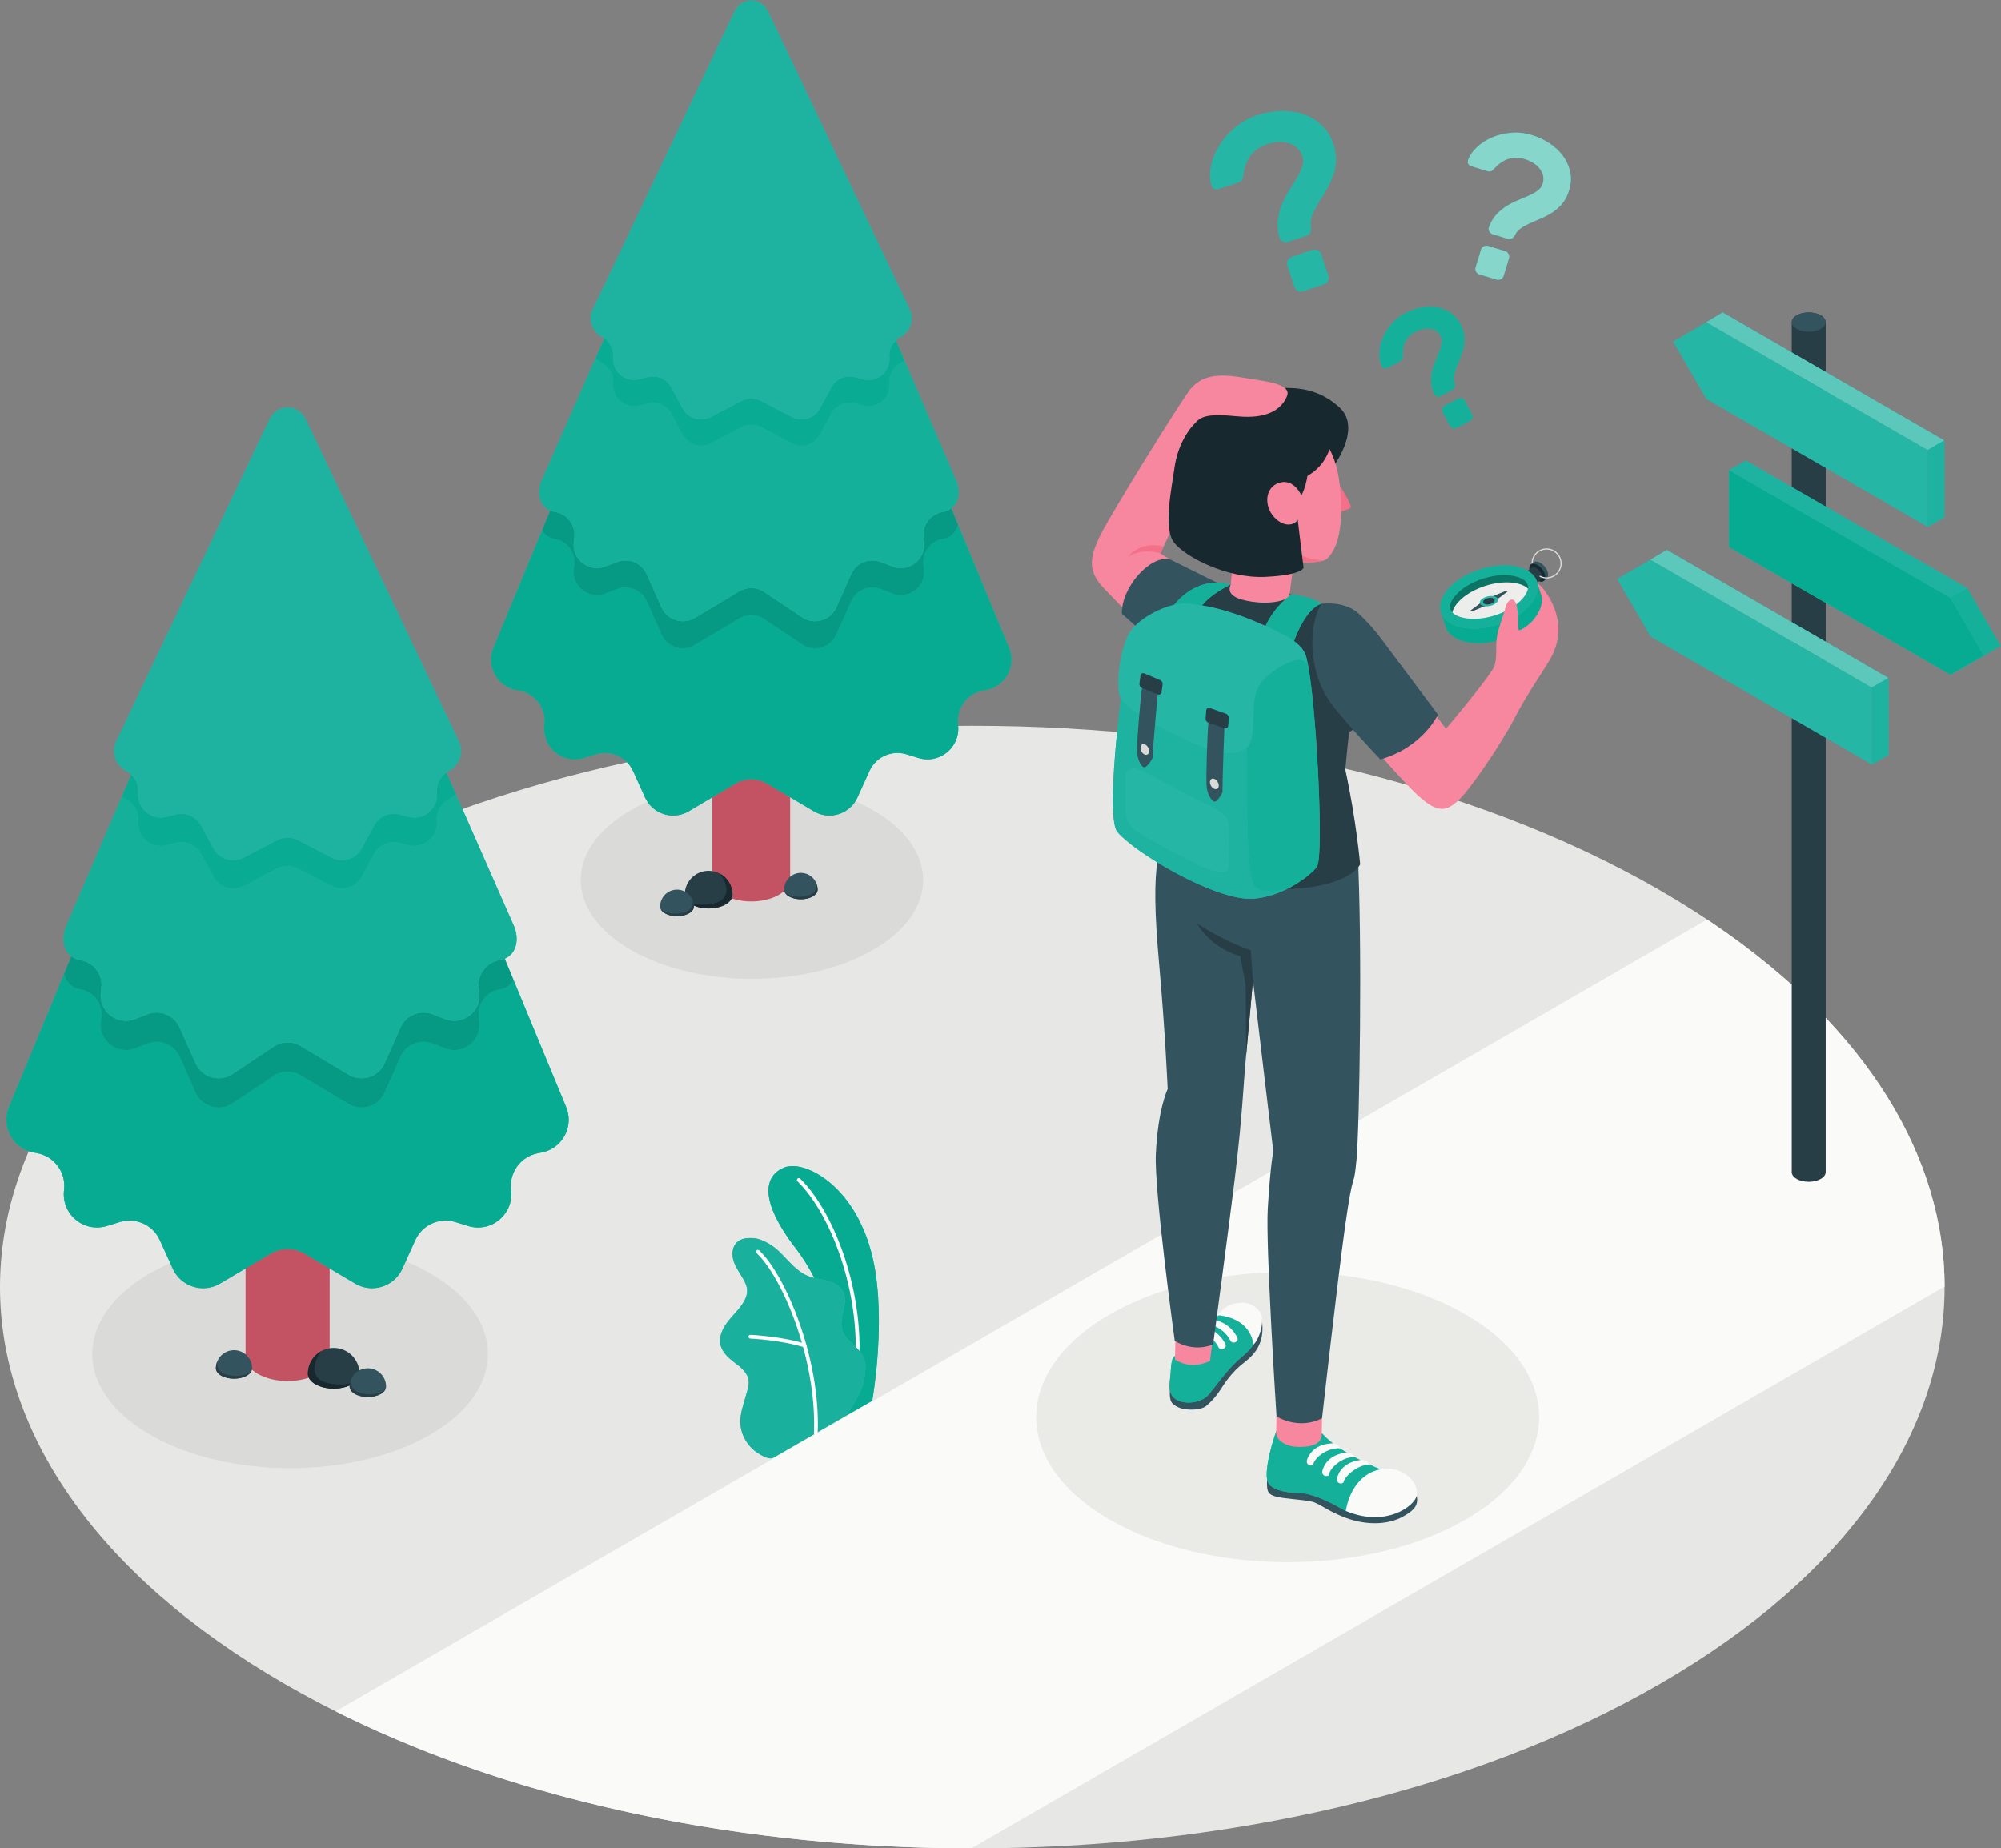 <?xml version="1.0" encoding="UTF-8" standalone="no"?>
<svg
   xmlns:dc="http://purl.org/dc/elements/1.1/"
   xmlns:cc="http://creativecommons.org/ns#"
   xmlns:rdf="http://www.w3.org/1999/02/22-rdf-syntax-ns#"
   xmlns:svg="http://www.w3.org/2000/svg"
   xmlns="http://www.w3.org/2000/svg"
   xmlns:sodipodi="http://sodipodi.sourceforge.net/DTD/sodipodi-0.dtd"
   xmlns:inkscape="http://www.inkscape.org/namespaces/inkscape"
   version="1.1"
   id="svg2"
   xml:space="preserve"
   width="595.587"
   height="550.2"
   viewBox="0 0 595.587 550.2"
   sodipodi:docname="3275438.eps"><rect x="0" y="0" width="595.587" height="550.2" fill="#808080" stroke="none"/><defs
     id="defs6"><clipPath
       clipPathUnits="userSpaceOnUse"
       id="clipPath216"><path
         d="m 3300.76,2691.29 c -9.61,0 -18.94,0.92 -27.69,2.86 -24.61,5.43 -40.04,17.85 -45.15,33.55 h -0.01 l -0.07,0.24 -0.03,0.12 -10.01,31.66 c 5.24,-15.51 20.63,-27.76 45.02,-33.14 8.75,-1.94 18.07,-2.86 27.68,-2.86 44.78,0 95.79,19.99 123.98,50.8 13.1,14.32 19.37,28.91 19.34,42.07 -0.01,3.92 -0.57,7.71 -1.69,11.34 v 0 l 10.14,-32.07 0.04,-0.12 0.08,-0.24 h -0.01 v 0 c 1.11,-3.64 1.68,-7.45 1.68,-11.39 0.02,-13.15 -6.25,-27.71 -19.34,-42.02 -28.18,-30.81 -79.18,-50.8 -123.96,-50.8"
         id="path214" /></clipPath></defs><sodipodi:namedview
     pagecolor="#ffffff"
     bordercolor="#666666"
     borderopacity="1"
     objecttolerance="10"
     gridtolerance="10"
     guidetolerance="10"
     inkscape:pageopacity="0"
     inkscape:pageshadow="2"
     inkscape:window-width="640"
     inkscape:window-height="480"
     id="namedview4" /><g
     id="g10"
     inkscape:groupmode="layer"
     inkscape:label="ink_ext_XXXXXX"
     transform="matrix(1.333,0,0,-1.333,0,550.2)"><g
       id="g12"
       transform="scale(0.1)"><path
         d="m 3706.14,2139.74 c 847.82,-489.49 847.81,-1283.119 -0.01,-1772.611 -847.84,-489.5 -2222.44,-489.5 -3070.263,-0.008 -847.828,489.488 -847.82,1283.119 0.012,1772.609 847.821,489.5 2222.421,489.5 3070.261,0.01"
         style="fill:#e7e8e5;fill-opacity:1;fill-rule:nonzero;stroke:none"
         id="path14" /><path
         d="m 4341.98,1254.69 c -0.5,287.39 -171.23,574.66 -511.97,807.21 -6.1,4.13 -12.19,8.28 -18.31,12.35 L 749.297,306.172 h 0.008 c 6.234,-3.133 12.593,-6.25 18.898,-9.371 C 1171.43,99.269 1670.02,0.309 2168.81,0.02 L 4341.98,1254.69"
         style="fill:#fafaf9;fill-opacity:1;fill-rule:nonzero;stroke:none"
         id="path16" /><path
         d="m 1949.46,2318.53 c 149.33,-86.21 149.33,-225.99 0,-312.21 -149.33,-86.22 -391.44,-86.22 -540.77,0 -149.33,86.21 -149.33,226 0,312.21 149.33,86.21 391.44,86.22 540.77,0"
         style="fill:#dadbd8;fill-opacity:1;fill-rule:nonzero;stroke:none"
         id="path18" /><path
         d="m 2875.16,638.98 c -143.7,0 -287.4,31.649 -397.04,94.95 -219.28,126.609 -219.27,331.86 0.01,458.47 39.44,22.77 83.29,41.44 129.96,56.02 8.16,-65.57 14.96,-115.06 14.96,-115.06 0,0 8.12,-5.6 21.42,-9.88 -10.21,-12.89 -18.27,-23.08 -20.7,-23.94 -6.67,-2.37 -8.59,-14.96 -10.1,-40.03 -0.48,-7.93 -2.25,-17.37 -2.26,-26.58 0,-3.25 0.22,-6.48 0.79,-9.59 -1.5,-25.57 3.76,-31.719 19.66,-38.781 7.14,-3.168 17.79,-4.868 28.45,-4.868 13.06,0 26.12,2.547 32.74,8.059 19.26,16.03 29.63,32.32 38.76,46.52 10.28,15.96 24.46,32.24 37.12,43.19 12.66,10.95 34.11,23.52 44.7,51.71 7.37,19.64 5.41,35.86 4.34,53.87 l -2.86,-2.87 c 0.01,0.41 0.01,0.81 0.01,1.21 0.01,15.35 -6.52,23.72 -21.05,30.25 -3.88,1.75 -8.09,2.51 -12.53,2.51 -20.21,0 -45.05,-15.77 -64.35,-26.03 3.33,24.93 7.39,55.44 11.7,88.1 34.2,5.3 69.09,8.71 104.18,10.23 5.58,-139.91 17.29,-321.881 17.29,-321.881 0,0 23.78,-15.227 56.08,-15.227 14.02,0 29.65,2.867 45.64,11.109 0,0 20.54,183.089 37.38,320.149 103.61,-12.37 202.33,-41.77 282.74,-88.19 219.28,-126.61 219.28,-331.861 0,-458.47 -109.64,-63.301 -253.34,-94.95 -397.04,-94.95 m -45.85,184.762 c -0.55,-22.32 -1.01,-31.851 17.47,-37.664 18.5,-5.816 65.07,-7.156 83.8,-12.238 18.74,-5.09 39.99,-25.301 85.03,-39.379 18.64,-5.84 36.97,-8.473 54.01,-8.473 24.13,0 45.7,5.282 61.96,14.242 27.76,15.29 35.68,26.231 31.81,47.579 l -1.39,0.152 c 0.36,1.398 0.58,2.801 0.58,4.23 0,11.09 -13.31,24.059 -76.8,52.629 -0.75,0.34 -95.24,37.371 -134.36,82.321 l -101.73,4.121 c 0,0 -9.37,-26.614 -14.61,-49.942 -2.87,-12.82 -6.65,-31.601 -6.65,-46.648 0.01,-3.961 0.27,-7.66 0.88,-10.93"
         style="fill:#eaeae7;fill-opacity:1;fill-rule:nonzero;stroke:none"
         id="path20" /><path
         d="m 335.324,1284.44 c -172.547,-99.62 -172.547,-261.14 0,-360.76 172.543,-99.61 452.301,-99.61 624.844,0 172.552,99.62 172.542,261.14 0,360.76 -172.547,99.62 -452.301,99.62 -624.844,0"
         style="fill:#dadbd8;fill-opacity:1;fill-rule:nonzero;stroke:none"
         id="path22" /><path
         d="M 1590.61,3234.44 V 2164.76 c 0,-12.84 8.49,-25.67 25.45,-35.47 33.92,-19.58 88.93,-19.58 122.86,0 16.96,9.8 25.44,22.63 25.44,35.47 v 1069.68 h -173.75"
         style="fill:#c35363;fill-opacity:1;fill-rule:nonzero;stroke:none"
         id="path24" /><path
         d="m 2253.12,2680.82 -538.16,1299.6 h -74.95 l -538.16,-1299.7 c -16.6,-40.08 7.61,-85.33 50.16,-93.77 l 8.77,-1.74 c 35.39,-7.01 59.34,-40.18 54.86,-75.98 -6.18,-49.52 40.77,-88.93 88.47,-74.25 l 26.57,8.18 c 33.08,10.18 68.57,-5.81 82.86,-37.33 l 26.76,-59 c 16.92,-37.3 62.48,-51.64 97.7,-30.75 l 104.41,61.9 c 21.63,12.83 48.52,12.83 70.15,0.01 l 104.41,-61.91 c 35.23,-20.89 80.79,-6.55 97.7,30.75 l 26.77,59.02 c 14.29,31.51 49.77,47.49 82.84,37.33 l 26.6,-8.18 c 47.7,-14.67 94.65,24.75 88.45,74.27 v 0.03 c -4.48,35.8 19.45,68.96 54.82,76 l 8.84,1.76 c 42.54,8.46 66.72,53.69 50.13,93.76"
         style="fill:#26b6a6;fill-opacity:1;fill-rule:nonzero;stroke:none"
         id="path26" /><path
         d="m 1851.96,2306.44 c -11.88,0 -23.95,3.09 -34.99,9.64 l -52.61,31.19 -51.8,30.72 c -10.82,6.41 -22.94,9.61 -35.07,9.61 -12.13,0 -24.27,-3.21 -35.08,-9.62 l -51.8,-30.71 -52.61,-31.19 c -11.05,-6.55 -23.11,-9.64 -34.99,-9.64 -25.99,0 -51.1,14.79 -62.71,40.39 l -26.76,59 c -11.39,25.13 -36.25,40.38 -62.62,40.38 -6.72,0 -13.53,-0.99 -20.24,-3.05 l -26.57,-8.18 c -6.88,-2.12 -13.73,-3.11 -20.42,-3.11 -36.91,0 -68.58,30.24 -68.6,68.54 0,2.9 0.18,5.84 0.55,8.82 0.36,2.87 0.54,5.72 0.54,8.54 0.03,32.41 -22.85,60.99 -55.4,67.44 l -8.77,1.74 c -33.33,6.61 -55.4,35.8 -55.43,67.4 -0.01,8.75 1.67,17.68 5.27,26.37 l 126.97,306.64 v 0 l -18.36,-44.34 c 5.7,-9.76 15.24,-16.96 28.82,-19.18 27.42,-4.5 46.46,-29.75 43.23,-57.34 l -1.16,-9.94 c -3.75,-32.15 21.87,-58.09 51.54,-58.09 6.1,0 12.38,1.1 18.6,3.47 l 26.62,10.14 c 6.08,2.31 12.33,3.41 18.49,3.41 19.97,0 38.92,-11.57 47.5,-30.84 l 33.02,-74.09 c 8.7,-19.53 27.79,-30.84 47.55,-30.84 9.03,0 18.19,2.36 26.58,7.36 l 99.58,59.44 c 8.21,4.9 17.43,7.35 26.65,7.35 9.22,0 18.44,-2.45 26.64,-7.35 l 89.21,-59.44 c 8.39,-5.01 17.55,-7.36 26.58,-7.36 19.76,0 38.85,11.3 47.55,30.84 l 33.03,74.09 c 8.58,19.27 27.52,30.84 47.49,30.84 6.16,0 12.41,-1.1 18.49,-3.41 l 26.63,-10.14 c 6.23,-2.37 12.5,-3.47 18.61,-3.47 29.65,0 55.28,25.94 51.53,58.08 l -1.16,9.97 c -3.22,27.59 15.81,52.84 43.22,57.34 h 0.02 c 19.08,3.13 30.26,15.99 33.84,32.15 l 113.96,-275.19 c 3.59,-8.69 5.28,-17.62 5.27,-26.36 -0.03,-31.59 -22.08,-60.78 -55.4,-67.4 l -8.84,-1.76 c -32.54,-6.47 -55.4,-35.06 -55.36,-67.46 0,-2.82 0.18,-5.67 0.54,-8.54 v -0.03 c 0.38,-2.98 0.56,-5.92 0.56,-8.82 -0.01,-38.32 -31.68,-68.56 -68.6,-68.56 -6.68,0.01 -13.54,1 -20.41,3.11 l -26.6,8.18 c -6.7,2.06 -13.51,3.04 -20.22,3.04 -26.37,0 -51.23,-15.25 -62.62,-40.37 l -26.77,-59.02 c -11.61,-25.61 -36.71,-40.39 -62.71,-40.39"
         style="fill:#06ab91;fill-opacity:1;fill-rule:nonzero;stroke:none"
         id="path28" /><path
         d="m 2139.16,2956.01 -14.98,36.19 v 0 l 14.98,-36.19 v 0"
         style="fill:#e0e1de;fill-opacity:1;fill-rule:nonzero;stroke:none"
         id="path30" /><path
         d="m 1819.91,2679.72 c -9.03,0 -18.19,2.35 -26.58,7.36 l -89.21,59.44 c -8.2,4.9 -17.42,7.35 -26.64,7.35 -9.22,0 -18.44,-2.45 -26.65,-7.35 l -99.58,-59.44 c -8.39,-5 -17.55,-7.36 -26.58,-7.36 -19.76,0 -38.85,11.31 -47.55,30.84 l -33.02,74.09 c -8.58,19.27 -27.53,30.84 -47.5,30.84 -6.16,0 -12.41,-1.1 -18.49,-3.41 l -26.62,-10.14 c -6.22,-2.37 -12.5,-3.47 -18.6,-3.47 -29.67,0 -55.29,25.94 -51.54,58.09 l 1.16,9.94 c 3.23,27.59 -15.81,52.84 -43.23,57.34 -13.58,2.22 -23.12,9.42 -28.82,19.18 l 18.36,44.34 c 3.18,-1.35 6.66,-2.35 10.46,-2.98 25.38,-4.16 43.58,-26.1 43.59,-51.23 0,-2.01 -0.12,-4.05 -0.36,-6.1 l -1.16,-9.95 c -0.25,-2.13 -0.37,-4.24 -0.37,-6.31 0.04,-29.16 24.22,-51.78 51.91,-51.78 6.1,0 12.38,1.1 18.6,3.47 l 26.62,10.14 c 6.07,2.32 12.33,3.42 18.49,3.42 19.97,0 38.91,-11.57 47.5,-30.84 l 33.02,-74.09 c 8.7,-19.54 27.79,-30.84 47.55,-30.84 9.03,0 18.19,2.35 26.58,7.36 l 99.58,59.44 c 8.21,4.9 17.43,7.34 26.65,7.34 9.22,0 18.44,-2.44 26.64,-7.34 l 89.21,-59.44 c 8.39,-5.01 17.55,-7.37 26.58,-7.37 19.76,0 38.85,11.31 47.55,30.85 l 33.03,74.09 c 8.58,19.27 27.52,30.84 47.49,30.84 6.16,0 12.41,-1.1 18.49,-3.42 l 26.63,-10.14 c 6.23,-2.37 12.51,-3.47 18.61,-3.47 27.69,0 51.86,22.61 51.9,51.77 0,2.07 -0.12,4.18 -0.37,6.32 l -1.16,9.97 c -0.24,2.05 -0.36,4.08 -0.36,6.1 0.01,25.12 18.21,47.07 43.58,51.23 h 0.02 c 7.49,1.23 13.77,3.96 18.86,7.8 l 14.98,-36.19 c -3.58,-16.16 -14.76,-29.02 -33.84,-32.15 h -0.02 c -27.41,-4.5 -46.44,-29.75 -43.22,-57.34 l 1.16,-9.97 c 3.75,-32.14 -21.88,-58.08 -51.53,-58.08 -6.11,0 -12.38,1.1 -18.61,3.47 l -26.63,10.14 c -6.08,2.31 -12.33,3.41 -18.49,3.41 -19.97,0 -38.91,-11.57 -47.49,-30.84 l -33.03,-74.09 c -8.7,-19.54 -27.79,-30.84 -47.55,-30.84"
         style="fill:#069983;fill-opacity:1;fill-rule:nonzero;stroke:none"
         id="path32" /><path
         d="m 2133.14,3058.69 -418.18,973.67 h -74.95 l -428.56,-973.69 c -15.44,-31.31 -6.62,-68.64 27.83,-74.29 27.42,-4.49 46.46,-29.74 43.23,-57.33 l -1.16,-9.95 c -4.53,-38.76 33.67,-68.5 70.14,-54.62 l 26.62,10.14 c 25.79,9.82 54.76,-2.22 65.99,-27.42 l 33.02,-74.09 c 12.68,-28.46 47.37,-39.45 74.13,-23.48 l 99.58,59.44 c 16.41,9.79 36.88,9.79 53.29,0 l 89.21,-59.44 c 26.76,-15.97 61.45,-4.98 74.13,23.48 l 33.03,74.09 c 11.23,25.21 40.19,37.24 65.98,27.42 l 26.63,-10.14 c 36.47,-13.88 74.67,15.86 70.14,54.62 l -1.16,9.97 c -3.22,27.59 15.81,52.83 43.22,57.33 h 0.02 c 34.44,5.66 43.26,42.98 27.82,74.29"
         style="fill:#26b6a6;fill-opacity:1;fill-rule:nonzero;stroke:none"
         id="path34" /><path
         d="m 1819.91,2740.26 c -9.03,0 -18.19,2.36 -26.58,7.37 l -89.21,59.44 c -8.2,4.9 -17.42,7.34 -26.64,7.34 -9.22,0 -18.44,-2.44 -26.65,-7.34 l -99.58,-59.44 c -8.39,-5.01 -17.55,-7.36 -26.58,-7.36 -19.76,0 -38.85,11.3 -47.55,30.84 l -33.02,74.09 c -8.59,19.27 -27.53,30.84 -47.5,30.84 -6.16,0 -12.42,-1.1 -18.49,-3.42 l -26.62,-10.14 c -6.22,-2.37 -12.5,-3.47 -18.6,-3.47 -27.69,0 -51.87,22.62 -51.91,51.78 0,2.07 0.12,4.18 0.37,6.31 l 1.16,9.95 c 0.24,2.05 0.36,4.09 0.36,6.1 -0.01,25.13 -18.21,47.07 -43.59,51.23 -23.62,3.88 -35.19,22.64 -35.16,44.14 0.02,9.87 2.48,20.31 7.33,30.15 l 118.65,269.57 c 3.54,-4.22 7.75,-7.99 12.86,-10.85 l 2.32,-1.31 c 16.04,-8.98 25.33,-26.52 23.78,-44.83 -2.39,-28.09 20.05,-50.85 46.55,-50.85 3.95,0 8,0.51 12.06,1.58 l 18.17,4.78 c 3.97,1.05 7.98,1.55 11.94,1.55 16.95,0 32.99,-9.23 41.29,-24.72 l 24.93,-46.5 c 8.44,-15.75 24.61,-24.73 41.33,-24.73 7.31,0 14.73,1.72 21.65,5.34 l 68.81,35.94 c 6.79,3.54 14.24,5.32 21.69,5.32 7.45,0 14.89,-1.78 21.69,-5.32 l 68.82,-35.95 c 6.92,-3.61 14.34,-5.33 21.65,-5.33 16.72,0 32.89,8.98 41.32,24.72 l 24.95,46.52 c 8.3,15.49 24.34,24.72 41.28,24.72 3.96,0 7.97,-0.51 11.94,-1.55 l 18.17,-4.79 c 4.07,-1.07 8.11,-1.58 12.06,-1.58 26.51,0 48.95,22.76 46.57,50.85 l -0.01,0.01 c -1.56,18.32 7.74,35.85 23.77,44.84 l 2.33,1.3 c 2.8,1.57 5.35,3.41 7.68,5.42 l -19.38,45.12 v 0 l 132.82,-309.25 c 4.86,-9.84 7.31,-20.29 7.33,-30.15 0.03,-21.5 -11.54,-40.26 -35.15,-44.14 h -0.02 c -25.37,-4.16 -43.57,-26.11 -43.58,-51.23 0,-2.02 0.12,-4.05 0.36,-6.1 l 1.16,-9.97 c 0.25,-2.14 0.37,-4.25 0.37,-6.32 -0.04,-29.16 -24.21,-51.77 -51.9,-51.77 -6.1,0 -12.38,1.1 -18.61,3.47 l -26.63,10.14 c -6.08,2.32 -12.33,3.42 -18.49,3.42 -19.97,0 -38.91,-11.57 -47.49,-30.84 l -33.03,-74.09 c -8.7,-19.54 -27.79,-30.85 -47.55,-30.85"
         style="fill:#14b099;fill-opacity:1;fill-rule:nonzero;stroke:none"
         id="path36" /><path
         d="m 1330.1,3328.24 c 0,0 0,0 0,0.01 l 19.35,43.96 c 0,0 0,0 0,-0.01 l -19.35,-43.96"
         style="fill:#e0e1de;fill-opacity:1;fill-rule:nonzero;stroke:none"
         id="path38" /><path
         d="m 1789.64,3132.36 c -7.31,0 -14.73,1.72 -21.65,5.33 l -68.82,35.95 c -6.8,3.54 -14.24,5.32 -21.69,5.32 -7.45,0 -14.9,-1.78 -21.69,-5.32 l -68.81,-35.94 c -6.92,-3.62 -14.34,-5.34 -21.65,-5.34 -16.72,0 -32.89,8.98 -41.33,24.73 l -24.93,46.5 c -8.3,15.49 -24.34,24.72 -41.29,24.72 -3.96,0 -7.97,-0.5 -11.94,-1.55 l -18.17,-4.78 c -4.06,-1.07 -8.11,-1.58 -12.06,-1.58 -26.5,0 -48.94,22.76 -46.55,50.85 1.55,18.31 -7.74,35.85 -23.78,44.83 l -2.32,1.31 c -5.11,2.86 -9.32,6.63 -12.86,10.85 l 19.35,43.96 c 12.36,-8.74 19.75,-22.96 19.77,-38.13 0.01,-1.35 -0.05,-2.71 -0.16,-4.07 -0.12,-1.37 -0.18,-2.73 -0.18,-4.07 -0.01,-26.18 21.53,-46.78 46.73,-46.78 3.96,0 8,0.51 12.06,1.58 l 18.17,4.79 c 3.97,1.04 7.98,1.55 11.94,1.55 16.94,0 32.99,-9.23 41.29,-24.72 l 24.93,-46.51 c 8.44,-15.75 24.61,-24.72 41.33,-24.72 7.31,0 14.73,1.71 21.65,5.33 l 68.81,35.94 c 6.79,3.55 14.24,5.32 21.69,5.32 7.45,0 14.89,-1.77 21.69,-5.32 l 68.82,-35.94 c 6.92,-3.62 14.34,-5.34 21.65,-5.34 16.72,0 32.89,8.98 41.32,24.73 l 24.95,46.51 c 8.3,15.49 24.34,24.72 41.28,24.72 3.96,0 7.97,-0.51 11.94,-1.55 l 18.17,-4.79 c 4.07,-1.07 8.11,-1.58 12.07,-1.58 25.21,0 46.74,20.6 46.73,46.78 0,1.34 -0.06,2.7 -0.17,4.07 l -0.01,0.02 c -0.11,1.36 -0.17,2.71 -0.17,4.06 0.02,12.9 5.37,25.12 14.57,33.86 l 19.38,-45.12 c -2.33,-2.01 -4.88,-3.85 -7.68,-5.42 l -2.33,-1.3 c -16.03,-8.99 -25.33,-26.52 -23.77,-44.84 l 0.01,-0.01 c 2.38,-28.09 -20.06,-50.85 -46.57,-50.85 -3.95,0 -7.99,0.51 -12.06,1.58 l -18.17,4.79 c -3.97,1.04 -7.98,1.55 -11.94,1.55 -16.94,0 -32.98,-9.23 -41.28,-24.72 l -24.95,-46.52 c -8.43,-15.74 -24.6,-24.72 -41.32,-24.72"
         style="fill:#09ac93;fill-opacity:1;fill-rule:nonzero;stroke:none"
         id="path40" /><path
         d="m 2028.97,3441.64 -314.32,660.72 -2.45,3.97 c -6.98,12 -19.83,20.15 -34.71,20.15 -14.88,0 -27.73,-8.15 -34.71,-20.15 l -2.52,-4.08 L 1326,3441.63 c -14,-22.68 -6.29,-52.46 16.96,-65.49 l 2.32,-1.3 c 16.04,-8.99 25.33,-26.52 23.78,-44.84 -2.75,-32.27 27.3,-57.52 58.61,-49.27 l 18.17,4.79 c 20.96,5.52 42.99,-4.07 53.23,-23.17 l 24.93,-46.51 c 12.14,-22.63 40.22,-31.28 62.98,-19.39 l 68.81,35.94 c 13.59,7.09 29.79,7.09 43.38,0 l 68.82,-35.94 c 22.76,-11.89 50.85,-3.24 62.97,19.39 l 24.95,46.51 c 10.24,19.11 32.25,28.69 53.22,23.17 l 18.17,-4.79 c 31.33,-8.25 61.36,17 58.63,49.27 l -0.01,0.02 c -1.56,18.31 7.74,35.84 23.77,44.83 l 2.33,1.31 c 23.25,13.03 30.96,42.8 16.95,65.48"
         style="fill:#26b6a6;fill-opacity:1;fill-rule:nonzero;stroke:none"
         id="path42" /><path
         d="m 1789.64,3191.11 c -7.31,0 -14.73,1.72 -21.65,5.34 l -68.82,35.94 c -6.8,3.55 -14.24,5.32 -21.69,5.32 -7.45,0 -14.9,-1.77 -21.69,-5.32 l -68.81,-35.94 c -6.92,-3.62 -14.34,-5.33 -21.65,-5.33 -16.72,0 -32.89,8.97 -41.33,24.72 l -24.93,46.51 c -8.3,15.49 -24.35,24.72 -41.29,24.72 -3.96,0 -7.97,-0.51 -11.94,-1.55 l -18.17,-4.79 c -4.06,-1.07 -8.1,-1.58 -12.06,-1.58 -25.2,0 -46.74,20.6 -46.73,46.78 0,1.34 0.06,2.7 0.18,4.07 0.11,1.36 0.17,2.72 0.16,4.07 -0.02,16.81 -9.09,32.45 -23.94,40.77 l -2.32,1.3 c -15.4,8.63 -23.98,24.6 -23.95,40.99 0.01,8.36 2.26,16.83 6.99,24.5 l 314.26,660.62 2.52,4.08 c 6.98,12 19.83,20.15 34.71,20.15 14.88,0 27.73,-8.15 34.71,-20.15 l 2.45,-3.97 314.32,-660.72 c 4.73,-7.66 6.99,-16.13 7,-24.5 0.02,-16.39 -8.56,-32.35 -23.95,-40.98 l -2.33,-1.31 c -14.84,-8.32 -23.91,-23.97 -23.94,-40.77 0,-1.35 0.06,-2.7 0.17,-4.06 l 0.01,-0.02 c 0.11,-1.37 0.17,-2.73 0.17,-4.07 0.01,-26.18 -21.52,-46.78 -46.73,-46.78 -3.96,0 -8,0.51 -12.07,1.58 l -18.17,4.79 c -3.97,1.04 -7.98,1.55 -11.94,1.55 -16.94,0 -32.98,-9.23 -41.28,-24.72 l -24.95,-46.51 c -8.43,-15.75 -24.6,-24.73 -41.32,-24.73"
         style="fill:#1db3a0;fill-opacity:1;fill-rule:nonzero;stroke:none"
         id="path44" /><path
         d="m 1635.57,2131.21 c -0.75,28.75 -24.37,51.86 -53.35,51.86 -28.97,0 -52.54,-23.11 -53.29,-51.86 l -0.05,-1.49 0.05,-1.49 c 0.6,-7.41 5.78,-14.67 15.56,-20.31 20.83,-12.02 54.65,-12.02 75.47,0 9.79,5.64 15,12.9 15.61,20.31 l 0.04,1.49 -0.04,1.49"
         style="fill:#273e47;fill-opacity:1;fill-rule:nonzero;stroke:none"
         id="path46" /><path
         d="m 1619.96,2107.92 c 9.79,5.64 15,12.9 15.61,20.31 l 0.04,1.49 -0.04,1.49 c -0.51,19.54 -11.6,36.45 -27.74,45.3 0.26,-0.52 26.53,-33.5 7.12,-55.5 -13.4,-15.19 -59.45,-17.96 -79.66,-5.97 2.39,-2.56 5.45,-4.96 9.2,-7.12 20.83,-12.02 54.65,-12.02 75.47,0"
         style="fill:#17282f;fill-opacity:1;fill-rule:nonzero;stroke:none"
         id="path48" /><path
         d="m 1549.33,2104.37 c -0.53,20.3 -17.21,36.62 -37.67,36.62 -20.47,0 -37.12,-16.32 -37.64,-36.62 l -0.03,-1.06 0.03,-1.05 c 0.43,-5.23 4.08,-10.36 10.99,-14.34 14.7,-8.49 38.59,-8.49 53.3,0 6.91,3.98 10.59,9.11 11.02,14.34 l 0.03,1.05 -0.03,1.06"
         style="fill:#33535f;fill-opacity:1;fill-rule:nonzero;stroke:none"
         id="path50" /><path
         d="m 1538.31,2087.92 c 6.91,3.98 10.59,9.11 11.02,14.34 l 0.03,1.05 -0.03,1.06 c -0.11,4.4 -1.03,8.6 -2.53,12.5 0.92,-16.15 -6.73,-25.95 -30.53,-28.99 -24.54,-3.13 -39.35,7.05 -41.4,10.73 1.49,-3.92 4.85,-7.65 10.14,-10.69 14.7,-8.49 38.59,-8.49 53.3,0"
         style="fill:#273e47;fill-opacity:1;fill-rule:nonzero;stroke:none"
         id="path52" /><path
         d="m 1825.61,2142.06 c -0.52,20.15 -17.08,36.35 -37.39,36.35 -20.31,0 -36.83,-16.2 -37.35,-36.35 l -0.03,-1.04 0.03,-1.05 c 0.43,-5.19 4.05,-10.28 10.91,-14.23 14.59,-8.42 38.3,-8.42 52.89,0 6.86,3.95 10.51,9.04 10.94,14.23 l 0.03,1.05 -0.03,1.04"
         style="fill:#33535f;fill-opacity:1;fill-rule:nonzero;stroke:none"
         id="path54" /><path
         d="m 1814.67,2125.74 c 6.86,3.95 10.51,9.04 10.94,14.23 l 0.03,1.05 -0.03,1.04 c -0.11,4.37 -1.02,8.54 -2.52,12.42 0.92,-16.03 -6.67,-25.77 -30.29,-28.77 -24.35,-3.11 -39.05,6.99 -41.08,10.64 1.47,-3.9 4.81,-7.59 10.06,-10.61 14.59,-8.42 38.3,-8.42 52.89,0"
         style="fill:#273e47;fill-opacity:1;fill-rule:nonzero;stroke:none"
         id="path56" /><path
         d="M 736.02,2253.76 V 1097.8 c 0,-13.87 -9.172,-27.74 -27.5,-38.32 -36.661,-21.17 -96.11,-21.17 -132.77,0 -18.328,10.58 -27.488,24.45 -27.488,38.32 V 2253.76 H 736.02"
         style="fill:#c35363;fill-opacity:1;fill-rule:nonzero;stroke:none"
         id="path58" /><path
         d="M 20.07,1655.49 601.633,3059.91 h 81.004 L 1264.21,1655.38 c 17.93,-43.32 -8.23,-92.22 -54.22,-101.33 l -9.47,-1.88 c -38.24,-7.58 -64.12,-43.43 -59.29,-82.11 6.69,-53.51 -44.06,-96.11 -95.6,-80.24 l -28.71,8.83 c -35.748,11.01 -74.1,-6.27 -89.549,-40.33 l -28.918,-63.76 c -18.273,-40.31 -67.512,-55.81 -105.578,-33.23 l -112.832,66.89 c -23.371,13.86 -52.438,13.86 -75.809,0.01 l -112.832,-66.91 c -38.062,-22.57 -87.304,-7.07 -105.582,33.23 l -28.925,63.78 c -15.446,34.06 -53.786,51.33 -89.528,40.34 l -28.746,-8.84 c -51.547,-15.85 -102.285,26.76 -95.582,80.27 l 0.008,0.04 c 4.836,38.68 -21.02,74.52 -59.25,82.12 l -9.555,1.9 c -45.969,9.14 -72.102,58.03 -54.172,101.33"
         style="fill:#26b6a6;fill-opacity:1;fill-rule:nonzero;stroke:none"
         id="path60" /><path
         d="m 453.598,1250.91 c -28.102,0 -55.231,15.97 -67.778,43.64 l -28.925,63.78 c -12.317,27.15 -39.184,43.64 -67.684,43.64 -7.246,0 -14.598,-1.07 -21.844,-3.3 l -28.746,-8.84 c -7.422,-2.28 -14.828,-3.35 -22.051,-3.35 -39.902,0 -74.125,32.68 -74.129,74.09 0,3.13 0.196,6.31 0.598,9.53 l 0.008,0.04 c 0.387,3.1 0.574,6.18 0.578,9.22 0.039,35.02 -24.656,65.91 -59.828,72.9 l -9.555,1.9 c -36.004,7.16 -59.836,38.7 -59.867,72.84 -0.008,9.45 1.809,19.1 5.695,28.49 l 139.344,336.5 h 0.004 l -16.199,-39.12 c 3.879,-17.46 15.957,-31.36 36.586,-34.75 h 0.008 c 29.617,-4.86 50.191,-32.14 46.714,-61.96 l -1.261,-10.77 c -4.051,-34.73 23.644,-62.77 55.691,-62.77 6.598,0 13.379,1.19 20.106,3.76 l 28.781,10.95 c 6.566,2.5 13.328,3.69 19.98,3.69 21.578,0 42.047,-12.51 51.324,-33.33 l 35.692,-80.07 c 9.406,-21.11 30.027,-33.33 51.387,-33.33 9.75,0 19.656,2.55 28.718,7.96 l 96.407,64.24 c 8.867,5.29 18.832,7.94 28.796,7.94 9.961,0 19.926,-2.65 28.793,-7.94 l 107.614,-64.24 c 9.062,-5.4 18.968,-7.95 28.718,-7.95 21.364,0 41.985,12.22 51.391,33.33 l 35.684,80.06 c 9.277,20.82 29.75,33.33 51.328,33.33 6.656,0 13.414,-1.19 19.984,-3.69 l 28.766,-10.95 c 6.724,-2.57 13.514,-3.76 20.114,-3.76 32.05,0 59.74,28.04 55.69,62.77 l -1.26,10.76 c -3.48,29.81 17.09,57.1 46.72,61.95 14.68,2.41 24.98,10.18 31.14,20.74 l -19.84,47.91 h 0.01 l 137.21,-331.37 c 3.89,-9.39 5.7,-19.05 5.69,-28.5 -0.03,-34.15 -23.89,-65.69 -59.91,-72.83 l -9.47,-1.88 c -35.17,-6.98 -59.9,-37.87 -59.87,-72.89 0.01,-3.05 0.2,-6.13 0.58,-9.22 0.41,-3.22 0.6,-6.4 0.6,-9.53 -0.02,-41.4 -34.24,-74.07 -74.13,-74.07 -7.23,0 -14.64,1.07 -22.07,3.36 l -28.71,8.83 c -7.26,2.23 -14.62,3.3 -21.877,3.3 -28.496,0 -55.359,-16.48 -67.672,-43.63 l -28.918,-63.76 c -12.543,-27.67 -39.676,-43.65 -67.769,-43.65 -12.836,0 -25.871,3.34 -37.809,10.42 l -56.855,33.7 -55.977,33.19 c -11.688,6.93 -24.801,10.39 -37.906,10.39 -13.11,0 -26.215,-3.46 -37.903,-10.38 l -55.972,-33.2 -56.86,-33.71 c -11.933,-7.07 -24.972,-10.41 -37.804,-10.41"
         style="fill:#06ab91;fill-opacity:1;fill-rule:nonzero;stroke:none"
         id="path62" /><path
         d="m 488.227,1654.29 c -21.36,0 -41.981,12.22 -51.387,33.33 l -35.692,80.07 c -9.277,20.82 -29.746,33.33 -51.324,33.33 -6.652,0 -13.414,-1.19 -19.98,-3.69 l -28.781,-10.95 c -6.727,-2.57 -13.508,-3.76 -20.106,-3.76 -32.047,0 -59.742,28.04 -55.691,62.77 l 1.261,10.77 c 3.477,29.82 -17.097,57.1 -46.714,61.96 h -0.008 c -20.629,3.39 -32.707,17.29 -36.586,34.75 l 16.199,39.12 c 5.492,-4.16 12.281,-7.1 20.387,-8.43 l 0.008,-0.01 c 27.421,-4.5 47.085,-28.21 47.097,-55.36 0,-2.18 -0.125,-4.38 -0.383,-6.59 l -1.261,-10.78 c -0.27,-2.31 -0.399,-4.59 -0.395,-6.83 0.039,-31.5 26.164,-55.94 56.086,-55.94 6.598,0 13.379,1.19 20.106,3.75 l 28.781,10.96 c 6.566,2.5 13.324,3.69 19.976,3.69 21.578,0 42.051,-12.51 51.328,-33.33 l 35.692,-80.06 c 9.406,-21.12 30.027,-33.34 51.39,-33.33 9.75,0 19.657,2.54 28.715,7.95 l 96.407,64.24 c 8.867,5.29 18.832,7.94 28.796,7.94 9.961,0 19.926,-2.65 28.793,-7.94 l 107.614,-64.24 c 9.062,-5.4 18.965,-7.95 28.718,-7.95 21.36,0 41.985,12.22 51.391,33.33 l 35.684,80.06 c 9.281,20.83 29.754,33.33 51.336,33.33 6.652,0 13.41,-1.19 19.976,-3.69 l 28.766,-10.96 c 6.734,-2.56 13.514,-3.75 20.114,-3.75 29.91,0.01 56.04,24.44 56.08,55.95 0.01,2.24 -0.12,4.52 -0.39,6.82 l -1.26,10.76 c -0.26,2.21 -0.39,4.41 -0.39,6.59 0.01,27.15 19.68,50.87 47.11,55.36 4.1,0.68 7.87,1.77 11.3,3.22 l 19.84,-47.91 c -6.16,-10.56 -16.46,-18.33 -31.14,-20.74 -29.63,-4.85 -50.2,-32.14 -46.72,-61.95 l 1.26,-10.76 c 4.05,-34.73 -23.64,-62.77 -55.69,-62.77 -6.6,0 -13.39,1.19 -20.114,3.76 l -28.766,10.95 c -6.57,2.5 -13.328,3.69 -19.984,3.69 -21.578,0 -42.051,-12.51 -51.328,-33.33 l -35.684,-80.06 c -9.406,-21.11 -30.027,-33.33 -51.391,-33.33 -9.75,0 -19.656,2.55 -28.718,7.95 l -107.614,64.24 c -8.867,5.29 -18.832,7.94 -28.793,7.94 -9.964,0 -19.929,-2.65 -28.796,-7.94 l -96.407,-64.24 c -9.062,-5.41 -18.968,-7.96 -28.718,-7.96"
         style="fill:#069983;fill-opacity:1;fill-rule:nonzero;stroke:none"
         id="path64" /><path
         d="m 149.73,2063.84 451.903,1052.2 h 81.004 L 1145.76,2063.82 c 16.68,-33.84 7.16,-74.18 -30.07,-80.29 -29.63,-4.85 -50.2,-32.14 -46.72,-61.95 l 1.26,-10.76 c 4.89,-41.88 -36.39,-74.03 -75.804,-59.02 l -28.766,10.96 c -27.867,10.61 -59.172,-2.4 -71.312,-29.64 l -35.684,-80.06 c -13.699,-30.75 -51.195,-42.63 -80.109,-25.38 l -107.614,64.24 c -17.734,10.58 -39.855,10.58 -57.589,0 l -96.407,-64.24 c -28.91,-17.25 -66.406,-5.38 -80.105,25.38 l -35.692,80.06 c -12.136,27.24 -43.441,40.25 -71.304,29.64 l -28.781,-10.96 c -39.403,-15.01 -80.684,17.14 -75.797,59.02 l 1.261,10.78 c 3.477,29.81 -17.097,57.09 -46.714,61.95 l -0.008,0.01 c -37.235,6.1 -46.762,46.44 -30.075,80.28"
         style="fill:#26b6a6;fill-opacity:1;fill-rule:nonzero;stroke:none"
         id="path66" /><path
         d="m 488.23,1719.73 c -21.363,-0.01 -41.984,12.21 -51.39,33.33 l -35.692,80.06 c -9.277,20.82 -29.75,33.33 -51.328,33.33 -6.652,0 -13.41,-1.19 -19.976,-3.69 l -28.781,-10.96 c -6.727,-2.56 -13.508,-3.75 -20.106,-3.75 -29.922,0 -56.047,24.44 -56.086,55.94 -0.004,2.24 0.125,4.52 0.395,6.83 l 1.261,10.78 c 0.258,2.21 0.383,4.41 0.383,6.59 -0.012,27.15 -19.676,50.86 -47.097,55.36 l -0.008,0.01 c -25.453,4.17 -37.957,24.34 -37.992,47.49 -0.016,10.72 2.636,22.08 7.917,32.79 l 122.586,285.43 c 2.528,-2.18 5.282,-4.16 8.301,-5.85 l 2.52,-1.42 c 17.324,-9.71 27.371,-28.66 25.683,-48.45 v -0.01 c -2.578,-30.35 21.676,-54.95 50.313,-54.95 4.273,0 8.64,0.54 13.031,1.7 l 19.645,5.18 c 4.293,1.13 8.625,1.67 12.902,1.67 18.309,0 35.641,-9.97 44.613,-26.71 l 26.953,-50.27 c 9.121,-17.01 26.59,-26.71 44.657,-26.71 7.902,0 15.914,1.85 23.402,5.76 l 74.367,38.84 c 7.344,3.84 15.395,5.75 23.442,5.75 8.05,0 16.097,-1.91 23.441,-5.75 l 74.352,-38.84 c 7.484,-3.91 15.5,-5.76 23.402,-5.76 18.07,0 35.539,9.7 44.66,26.72 l 26.945,50.25 c 8.973,16.74 26.305,26.72 44.614,26.72 4.281,0 8.613,-0.55 12.906,-1.68 l 19.633,-5.17 c 4.39,-1.16 8.761,-1.7 13.035,-1.7 28.64,-0.01 52.89,24.6 50.308,54.95 -1.683,19.79 8.372,38.74 25.699,48.45 l 2.51,1.41 c 5.52,3.09 10.07,7.17 13.9,11.73 l 128.21,-291.31 c 5.25,-10.64 7.9,-21.93 7.92,-32.59 0.03,-23.24 -12.47,-43.51 -37.99,-47.7 -27.43,-4.49 -47.1,-28.21 -47.11,-55.36 0,-2.18 0.13,-4.38 0.39,-6.59 l 1.26,-10.76 c 0.27,-2.3 0.4,-4.58 0.39,-6.82 -0.04,-31.51 -26.17,-55.94 -56.08,-55.95 -6.6,0 -13.38,1.19 -20.114,3.75 l -28.766,10.96 c -6.566,2.5 -13.324,3.69 -19.976,3.69 -21.582,0 -42.055,-12.5 -51.336,-33.33 l -35.684,-80.06 c -9.406,-21.11 -30.031,-33.33 -51.391,-33.33 -9.753,0 -19.656,2.55 -28.718,7.95 l -107.614,64.24 c -8.867,5.29 -18.832,7.94 -28.793,7.94 -9.964,0 -19.929,-2.65 -28.796,-7.94 l -96.407,-64.24 c -9.058,-5.41 -18.965,-7.95 -28.715,-7.95"
         style="fill:#14b099;fill-opacity:1;fill-rule:nonzero;stroke:none"
         id="path68" /><path
         d="m 272.316,2349.27 v 0 l 20.946,48.76 v 0 l -20.946,-48.76 m 745.234,5.86 -20.913,47.51 v 0 l 20.913,-47.51 v 0"
         style="fill:#e0e1de;fill-opacity:1;fill-rule:nonzero;stroke:none"
         id="path70" /><path
         d="m 520.934,2143.45 c -18.067,0 -35.536,9.7 -44.657,26.71 l -26.953,50.27 c -8.972,16.74 -26.304,26.71 -44.613,26.71 -4.277,0 -8.609,-0.54 -12.902,-1.67 l -19.645,-5.18 c -4.391,-1.16 -8.758,-1.7 -13.031,-1.7 -28.637,0 -52.891,24.6 -50.313,54.95 v 0.01 c 1.688,19.79 -8.359,38.74 -25.683,48.45 l -2.52,1.42 c -3.019,1.69 -5.773,3.67 -8.301,5.85 l 20.946,48.76 c 9.937,-9.45 15.718,-22.65 15.742,-36.59 0.004,-1.46 -0.059,-2.92 -0.184,-4.39 v -0.02 c -0.125,-1.48 -0.187,-2.95 -0.187,-4.4 -0.012,-28.29 23.258,-50.55 50.5,-50.55 4.269,0 8.64,0.54 13.031,1.7 l 19.645,5.18 c 4.293,1.13 8.621,1.67 12.902,1.67 18.309,0 35.641,-9.97 44.613,-26.71 l 26.953,-50.27 c 9.121,-17.01 26.59,-26.71 44.661,-26.71 7.898,0 15.914,1.86 23.398,5.76 l 74.367,38.85 c 7.344,3.83 15.391,5.74 23.438,5.74 8.05,0 16.101,-1.91 23.445,-5.75 l 74.352,-38.83 c 7.484,-3.91 15.5,-5.77 23.402,-5.77 18.07,0 35.539,9.7 44.66,26.72 l 26.945,50.25 c 8.973,16.75 26.301,26.72 44.61,26.72 4.281,0 8.617,-0.55 12.91,-1.68 l 19.633,-5.17 c 4.394,-1.16 8.761,-1.7 13.035,-1.7 27.238,0 50.515,22.26 50.5,50.55 -0.004,1.45 -0.067,2.92 -0.192,4.4 -0.125,1.47 -0.183,2.93 -0.183,4.39 0.027,16.4 8.023,31.77 21.379,41.22 l 20.913,-47.51 c -3.83,-4.56 -8.38,-8.64 -13.9,-11.73 l -2.51,-1.41 c -17.327,-9.71 -27.382,-28.66 -25.699,-48.45 2.582,-30.35 -21.668,-54.96 -50.308,-54.95 -4.274,0 -8.645,0.54 -13.035,1.7 l -19.633,5.17 c -4.293,1.13 -8.625,1.68 -12.906,1.68 -18.309,0 -35.641,-9.98 -44.614,-26.72 L 808,2170.17 c -9.121,-17.02 -26.59,-26.72 -44.66,-26.72 -7.902,0 -15.918,1.85 -23.402,5.76 l -74.352,38.84 c -7.344,3.84 -15.391,5.75 -23.441,5.75 -8.047,0 -16.098,-1.91 -23.442,-5.75 l -74.367,-38.84 c -7.488,-3.91 -15.5,-5.76 -23.402,-5.76"
         style="fill:#09ac93;fill-opacity:1;fill-rule:nonzero;stroke:none"
         id="path72" /><path
         d="m 262.305,2477.67 339.668,714.01 2.656,4.3 c 7.543,12.96 21.43,21.77 37.504,21.77 16.078,0 29.965,-8.81 37.504,-21.77 l 2.73,-4.41 339.603,-713.91 c 15.14,-24.51 6.8,-56.69 -18.32,-70.77 l -2.51,-1.41 c -17.327,-9.71 -27.382,-28.66 -25.699,-48.45 2.969,-34.87 -29.5,-62.16 -63.343,-53.25 l -19.633,5.17 c -22.656,5.97 -46.449,-4.38 -57.52,-25.04 L 808,2233.66 c -13.109,-24.46 -43.465,-33.8 -68.062,-20.95 l -74.352,38.83 c -14.684,7.67 -32.199,7.67 -46.883,0.01 l -74.367,-38.85 c -24.598,-12.84 -54.949,-3.5 -68.059,20.95 l -26.953,50.27 c -11.07,20.65 -34.859,31 -57.515,25.04 l -19.645,-5.18 c -33.84,-8.91 -66.305,18.38 -63.344,53.25 v 0.02 c 1.688,19.78 -8.359,38.73 -25.683,48.45 l -2.52,1.41 c -25.121,14.08 -33.449,46.26 -18.312,70.76"
         style="fill:#26b6a6;fill-opacity:1;fill-rule:nonzero;stroke:none"
         id="path74" /><path
         d="m 520.938,2206.94 c -18.071,0 -35.54,9.7 -44.661,26.71 l -26.953,50.27 c -8.972,16.74 -26.304,26.71 -44.613,26.71 -4.281,0 -8.609,-0.54 -12.902,-1.67 l -19.645,-5.18 c -4.391,-1.16 -8.762,-1.7 -13.031,-1.7 -27.242,0 -50.512,22.26 -50.5,50.55 0,1.45 0.062,2.92 0.187,4.4 v 0.02 c 0.125,1.47 0.188,2.93 0.184,4.39 -0.027,18.16 -9.828,35.06 -25.867,44.06 l -2.52,1.41 c -16.633,9.32 -25.902,26.58 -25.879,44.29 0.016,9.04 2.45,18.19 7.567,26.47 l 339.668,714.01 2.656,4.3 c 7.543,12.96 21.43,21.77 37.504,21.77 16.078,0 29.965,-8.81 37.504,-21.77 l 2.73,-4.41 339.603,-713.91 c 5.12,-8.28 7.55,-17.44 7.56,-26.48 0.03,-17.71 -9.25,-34.96 -25.88,-44.29 l -2.51,-1.41 c -16.042,-8.99 -25.851,-25.89 -25.882,-44.06 0,-1.46 0.058,-2.92 0.183,-4.39 0.125,-1.48 0.188,-2.95 0.192,-4.4 0.015,-28.29 -23.262,-50.55 -50.5,-50.55 -4.274,0 -8.641,0.54 -13.035,1.7 l -19.633,5.17 c -4.293,1.13 -8.629,1.68 -12.91,1.68 -18.309,0 -35.637,-9.97 -44.61,-26.72 L 808,2233.66 c -9.121,-17.02 -26.59,-26.72 -44.66,-26.72 -7.902,0 -15.918,1.86 -23.402,5.77 l -74.352,38.83 c -7.344,3.84 -15.395,5.75 -23.445,5.75 -8.047,0 -16.094,-1.91 -23.438,-5.74 l -74.367,-38.85 c -7.484,-3.9 -15.5,-5.76 -23.398,-5.76"
         style="fill:#1db3a0;fill-opacity:1;fill-rule:nonzero;stroke:none"
         id="path76" /><path
         d="m 687.434,1061.55 c 0.804,31.06 26.336,56.04 57.648,56.04 31.313,0 56.793,-24.98 57.594,-56.04 l 0.051,-1.61 -0.051,-1.61 c -0.653,-8.01 -6.242,-15.86 -16.813,-21.96 -22.508,-12.98 -59.058,-12.98 -81.562,0 -10.578,6.1 -16.211,13.95 -16.867,21.96 l -0.047,1.61 0.047,1.61"
         style="fill:#273e47;fill-opacity:1;fill-rule:nonzero;stroke:none"
         id="path78" /><path
         d="m 704.301,1036.37 c -10.578,6.1 -16.211,13.95 -16.867,21.96 l -0.047,1.61 0.047,1.61 c 0.546,21.11 12.531,39.39 29.976,48.95 -0.281,-0.56 -28.672,-36.21 -7.695,-59.98 14.48,-16.41 64.242,-19.41 86.09,-6.45 -2.59,-2.76 -5.895,-5.36 -9.942,-7.7 -22.508,-12.98 -59.058,-12.98 -81.562,0"
         style="fill:#17282f;fill-opacity:1;fill-rule:nonzero;stroke:none"
         id="path80" /><path
         d="m 780.629,1032.54 c 0.57,21.94 18.598,39.57 40.711,39.57 22.113,0 40.109,-17.63 40.676,-39.57 l 0.035,-1.14 -0.035,-1.14 c -0.465,-5.65 -4.411,-11.2 -11.875,-15.5 -15.895,-9.18 -41.711,-9.18 -57.598,0 -7.473,4.3 -11.449,9.85 -11.914,15.5 l -0.035,1.14 0.035,1.14"
         style="fill:#33535f;fill-opacity:1;fill-rule:nonzero;stroke:none"
         id="path82" /><path
         d="m 792.543,1014.76 c -7.473,4.3 -11.449,9.85 -11.914,15.5 l -0.035,1.14 0.035,1.14 c 0.125,4.75 1.113,9.29 2.742,13.51 -1.004,-17.46 7.266,-28.05 32.984,-31.33 26.524,-3.38 42.532,7.62 44.743,11.59 -1.61,-4.24 -5.246,-8.26 -10.957,-11.55 -15.895,-9.18 -41.711,-9.18 -57.598,0"
         style="fill:#273e47;fill-opacity:1;fill-rule:nonzero;stroke:none"
         id="path84" /><path
         d="m 482.063,1073.27 c 0.566,21.78 18.457,39.28 40.406,39.28 21.941,0 39.801,-17.5 40.359,-39.28 l 0.039,-1.12 -0.039,-1.13 c -0.453,-5.61 -4.367,-11.12 -11.781,-15.39 -15.77,-9.1 -41.387,-9.1 -57.16,0 -7.414,4.27 -11.36,9.78 -11.824,15.39 l -0.036,1.13 0.036,1.12"
         style="fill:#33535f;fill-opacity:1;fill-rule:nonzero;stroke:none"
         id="path86" /><path
         d="m 493.887,1055.63 c -7.414,4.27 -11.364,9.78 -11.824,15.39 l -0.036,1.13 0.036,1.12 c 0.125,4.73 1.105,9.23 2.718,13.41 -0.988,-17.32 7.219,-27.83 32.742,-31.08 26.317,-3.36 42.204,7.56 44.399,11.5 -1.598,-4.21 -5.203,-8.2 -10.875,-11.47 -15.77,-9.1 -41.387,-9.1 -57.16,0"
         style="fill:#273e47;fill-opacity:1;fill-rule:nonzero;stroke:none"
         id="path88" /><path
         d="m 1889.05,966.18 58.57,33.468 c 0,0 28.09,154.812 7.08,287.892 -29.54,187.11 -156.94,251.65 -203.2,233.04 -46.27,-18.59 -57.15,-74.02 26.41,-182.13 49.31,-63.79 112.72,-198.63 111.14,-372.27"
         style="fill:#26b6a6;fill-opacity:1;fill-rule:nonzero;stroke:none"
         id="path90" /><path
         d="m 1889.05,966.18 c 0,0 22.2,31.34 29.76,48.85 9.14,21.19 11.93,35.17 13.53,54.22 0.17,2.11 0.27,4.22 0.27,6.32 0.01,9.08 -1.77,17.92 -6.53,25.77 -2.06,3.4 -4.36,6.5 -6.82,9.39 1.77,157.67 -62.07,315.92 -132.67,384.91 -0.81,0.79 -1.86,1.18 -2.91,1.18 -1.09,0 -2.18,-0.42 -3,-1.25 -1.61,-1.64 -1.58,-4.29 0.06,-5.9 68.07,-66.51 129.69,-217.74 130.23,-370.19 -11.84,11.46 -24.67,21.14 -30.21,37.84 -1.52,4.6 -2.13,9.32 -2.13,14.12 -0.03,17.72 8.11,36.45 8.08,53.78 -0.01,6.24 -1.07,12.29 -3.95,18.05 -6.63,13.24 -21.22,20.55 -35.53,24.33 -9.48,2.51 -19.28,3.88 -28.81,6.14 -13.52,26.11 -27.5,47.89 -40.51,64.71 -44.31,57.33 -62.06,99.84 -62.07,129.91 0,26.63 13.92,43.49 35.66,52.22 5.04,2.03 11.05,3.07 17.8,3.07 55.09,0 159.08,-69.41 185.4,-236.11 5.73,-36.26 7.8,-74.13 7.8,-110.05 -0.01,-95.9 -14.88,-177.842 -14.88,-177.842 l -58.57,-33.468"
         style="fill:#06ab91;fill-opacity:1;fill-rule:nonzero;stroke:none"
         id="path92" /><path
         d="m 1910.28,1040.49 -0.58,0.04 c -2.28,0.32 -3.89,2.42 -3.57,4.71 24.21,175.17 -46.23,367.08 -125.39,444.43 -1.64,1.61 -1.67,4.26 -0.06,5.9 1.62,1.64 4.26,1.68 5.91,0.07 80.59,-78.76 152.38,-273.8 127.81,-451.55 -0.28,-2.09 -2.08,-3.6 -4.12,-3.6"
         style="fill:#ffffff;fill-opacity:1;fill-rule:nonzero;stroke:none"
         id="path94" /><path
         d="m 1726.54,872.301 c -9.26,-5.313 -28.33,6.301 -35.64,11.199 -12.51,8.398 -22.64,20.281 -29.37,33.719 -7.84,15.64 -9.81,32.41 -7.36,49.711 1.27,8.98 3.79,17.73 6.29,26.441 2.46,8.549 4.91,17.099 7.37,25.659 2.43,8.43 4.88,17.16 3.76,25.88 -2.24,17.54 -17.82,29.83 -31.98,40.44 -15.66,11.72 -31.96,27.2 -31.87,48.32 0.07,16.31 8.51,31.45 18.61,44.24 10.1,12.79 22.09,24.09 31.22,37.6 6.57,9.72 11.7,21.14 10.63,32.82 -0.66,7.26 -3.68,14.1 -7.15,20.51 -7.46,13.76 -17.3,26.36 -22.45,41.13 -5.14,14.78 -4.41,33.16 7.13,43.73 9.46,8.69 23.53,9.9 36.34,9.05 11.86,-0.78 23.44,-6.13 33.81,-11.9 33.54,-18.65 52.69,-58.37 88.27,-72.72 13.73,-5.53 28.77,-6.75 43.08,-10.53 14.31,-3.78 28.9,-11.09 35.53,-24.33 13.06,-26.09 -11.18,-58.25 -2,-85.95 8.13,-24.51 31.94,-33.89 45.32,-55.98 5.85,-9.66 7.2,-20.83 6.26,-32.09 -1.6,-19.05 -4.39,-33.03 -13.53,-54.22 -7.56,-17.51 -29.76,-48.85 -29.76,-48.85 -0.56,-0.551 -161.1,-93.071 -162.51,-93.879"
         style="fill:#26b6a6;fill-opacity:1;fill-rule:nonzero;stroke:none"
         id="path96" /><path
         d="m 1720.73,870.941 c -9.91,0 -23.83,8.539 -29.83,12.559 -12.51,8.398 -22.64,20.281 -29.37,33.719 -5.76,11.492 -8.35,23.582 -8.35,36.051 0,4.511 0.34,9.058 0.99,13.66 1.27,8.98 3.79,17.73 6.29,26.441 2.46,8.549 4.91,17.099 7.37,25.659 2.01,6.98 4.04,14.17 4.04,21.38 0,1.5 -0.08,3 -0.28,4.5 -2.24,17.54 -17.82,29.83 -31.98,40.44 -15.63,11.7 -31.9,27.14 -31.87,48.2 0,0.04 0,0.08 0,0.12 0.07,16.31 8.51,31.45 18.61,44.24 10.1,12.79 22.09,24.09 31.22,37.6 5.98,8.84 10.76,19.1 10.77,29.68 0,1.05 -0.04,2.09 -0.14,3.14 -0.66,7.26 -3.68,14.1 -7.15,20.51 -7.46,13.76 -17.3,26.36 -22.45,41.13 -1.95,5.6 -3.05,11.72 -3.04,17.73 0.01,9.86 3,19.44 10.17,26 7.87,7.22 18.93,9.28 29.8,9.28 2.2,0 4.39,-0.09 6.54,-0.23 11.86,-0.78 23.44,-6.13 33.81,-11.9 33.54,-18.65 52.69,-58.37 88.27,-72.72 13.73,-5.53 28.77,-6.75 43.08,-10.53 14.31,-3.78 28.9,-11.09 35.53,-24.33 2.88,-5.76 3.94,-11.81 3.95,-18.05 0.03,-17.33 -8.11,-36.06 -8.08,-53.78 0,-4.8 0.61,-9.52 2.13,-14.12 8.13,-24.51 31.94,-33.89 45.32,-55.98 4.76,-7.85 6.54,-16.69 6.53,-25.77 0,-2.1 -0.1,-4.21 -0.27,-6.32 -1.6,-19.05 -4.39,-33.03 -13.53,-54.22 -7.56,-17.51 -29.76,-48.85 -29.76,-48.85 -0.56,-0.551 -161.1,-93.071 -162.51,-93.879 -1.66,-0.949 -3.64,-1.36 -5.81,-1.36"
         style="fill:#19b19d;fill-opacity:1;fill-rule:nonzero;stroke:none"
         id="path98" /><path
         d="m 1821.62,922.961 h -0.12 c -2.36,0.09 -4.15,2.039 -4.06,4.348 6.9,165.791 -71.22,348.841 -128.03,402.011 -1.68,1.58 -1.77,4.22 -0.19,5.91 1.58,1.68 4.22,1.76 5.91,0.2 57.94,-54.25 137.66,-240.33 130.66,-408.469 -0.09,-2.25 -1.94,-4 -4.17,-4"
         style="fill:#ffffff;fill-opacity:1;fill-rule:nonzero;stroke:none"
         id="path100" /><path
         d="m 1796.78,1118.84 -1.23,0.19 c -53.28,16.46 -119.67,19.37 -120.33,19.39 -2.31,0.1 -4.09,2.05 -4,4.35 0.1,2.3 1.84,4.12 4.34,4 0.68,-0.03 68.12,-2.97 122.45,-19.77 2.2,-0.67 3.44,-3.02 2.75,-5.22 -0.55,-1.79 -2.2,-2.94 -3.98,-2.94"
         style="fill:#ffffff;fill-opacity:1;fill-rule:nonzero;stroke:none"
         id="path102" /><path
         d="m 4076.5,3408.39 c -0.19,5.46 -3.83,10.88 -11.04,15.05 -14.79,8.54 -38.79,8.54 -53.59,0 -7.22,-4.17 -10.84,-9.59 -11.03,-15.05 h -0.07 V 1510.07 c 0,-11.85 16.95,-21.46 37.87,-21.46 20.9,0 37.86,9.61 37.86,21.46 h 0.06 v 1898.32 h -0.06"
         style="fill:#273e47;fill-opacity:1;fill-rule:nonzero;stroke:none"
         id="path104" /><path
         d="m 4076.5,3408.39 c 0,11.85 -16.96,21.46 -37.86,21.46 -20.92,0 -37.88,-9.61 -37.88,-21.46 0,-11.85 16.96,-21.45 37.88,-21.45 20.9,0 37.86,9.6 37.86,21.45"
         style="fill:#33535f;fill-opacity:1;fill-rule:nonzero;stroke:none"
         id="path106" /><path
         d="m 4466.89,2685.16 -74.33,128.74 -494.2,285.1 -37.4,-21.54 V 2905.8 l 494.21,-285.09 38.09,21.03 73.63,43.42"
         style="fill:#26b6a6;fill-opacity:1;fill-rule:nonzero;stroke:none"
         id="path108" /><path
         d="m 3860.97,3077.46 494.2,-285.1 74.32,-128.74 -74.32,-42.91 -494.2,285.09 v 171.66"
         style="fill:#26b6a6;fill-opacity:1;fill-rule:nonzero;stroke:none"
         id="path110" /><path
         d="m 4355.17,2620.71 74.32,42.91 0.22,-0.38 -74.54,-42.53"
         style="fill:#06ab91;fill-opacity:1;fill-rule:nonzero;stroke:none"
         id="path112" /><path
         d="m 4355.17,2620.71 -494.2,285.09 v 171.66 l 494.2,-285.1 74.32,-128.74 -74.32,-42.91"
         style="fill:#06ab91;fill-opacity:1;fill-rule:nonzero;stroke:none"
         id="path114" /><path
         d="m 4355.17,2792.36 v 0 l -494.2,285.1 37.39,21.54 494.2,-285.1 -37.39,-21.54"
         style="fill:#1db3a0;fill-opacity:1;fill-rule:nonzero;stroke:none"
         id="path116" /><path
         d="m 4429.71,2663.24 v 0 l -0.22,0.38 v 0 l -74.32,128.74 37.39,21.54 74.33,-128.74 -37.18,-21.92"
         style="fill:#14b099;fill-opacity:1;fill-rule:nonzero;stroke:none"
         id="path118" /><path
         d="m 4429.49,2663.62 -74.32,128.74 74.32,-128.74 v 0"
         style="fill:#14b099;fill-opacity:1;fill-rule:nonzero;stroke:none"
         id="path120" /><path
         d="m 4304.4,3122.48 -494.2,285.56 -74.33,-42.92 74.33,-128.74 494.2,-285.56 v 171.66"
         style="fill:#26b6a6;fill-opacity:1;fill-rule:nonzero;stroke:none"
         id="path122" /><path
         d="m 3810.2,3408.04 36.33,21.81 494.93,-285.98 -37.06,-21.39 -494.2,285.56"
         style="fill:#26b6a6;fill-opacity:1;fill-rule:nonzero;stroke:none"
         id="path124" /><path
         d="m 4304.4,3122.48 v 0 l -494.2,285.56 36.33,21.81 494.93,-285.98 -37.06,-21.39"
         style="fill:#5cc8bc;fill-opacity:1;fill-rule:nonzero;stroke:none"
         id="path126" /><path
         d="m 4341.46,2972.22 -37.06,-21.4 v 171.66 l 37.06,21.39 v -171.65"
         style="fill:#26b6a6;fill-opacity:1;fill-rule:nonzero;stroke:none"
         id="path128" /><path
         d="m 4304.4,2950.82 v 171.66 l 37.06,21.39 v -171.65 l -37.06,-21.4"
         style="fill:#1db3a0;fill-opacity:1;fill-rule:nonzero;stroke:none"
         id="path130" /><path
         d="m 4179.53,2592.08 -494.19,285.55 -74.33,-42.91 74.33,-128.74 494.19,-285.55 v 171.65"
         style="fill:#26b6a6;fill-opacity:1;fill-rule:nonzero;stroke:none"
         id="path132" /><path
         d="m 3685.34,2877.63 36.32,21.82 494.93,-285.98 -37.06,-21.39 -494.19,285.55"
         style="fill:#26b6a6;fill-opacity:1;fill-rule:nonzero;stroke:none"
         id="path134" /><path
         d="m 4179.53,2592.08 v 0 l -494.19,285.55 36.32,21.82 494.93,-285.98 -37.06,-21.39"
         style="fill:#5cc8bc;fill-opacity:1;fill-rule:nonzero;stroke:none"
         id="path136" /><path
         d="m 4216.59,2441.82 -37.06,-21.39 v 171.65 l 37.06,21.39 v -171.65"
         style="fill:#26b6a6;fill-opacity:1;fill-rule:nonzero;stroke:none"
         id="path138" /><path
         d="m 4179.53,2420.43 v 171.65 l 37.06,21.39 v -171.65 l -37.06,-21.39"
         style="fill:#1db3a0;fill-opacity:1;fill-rule:nonzero;stroke:none"
         id="path140" /><path
         d="m 2930.98,3569.42 c 3.96,1.31 7.88,0.99 11.72,-0.95 3.86,-1.93 6.43,-4.89 7.74,-8.87 l 15.76,-47.72 c 1.32,-4 1.01,-7.91 -0.93,-11.75 -1.94,-3.85 -4.88,-6.42 -8.86,-7.74 l -46.64,-15.4 c -4,-1.31 -7.9,-1.01 -11.76,0.94 -3.85,1.93 -6.42,4.88 -7.74,8.87 l -15.76,47.74 c -1.3,3.96 -1,7.88 0.93,11.73 1.96,3.84 4.9,6.43 8.89,7.75 z m -123.43,300.92 c 17,5.62 34.33,8.72 51.96,9.33 17.64,0.61 34.23,-1.62 49.75,-6.73 15.52,-5.1 29.32,-13.17 41.39,-24.24 12.07,-11.05 21.03,-25.44 26.88,-43.15 4.78,-14.47 6.67,-27.78 5.68,-39.94 -1.02,-12.16 -3.64,-23.65 -7.87,-34.47 -4.25,-10.82 -9.38,-21.15 -15.36,-30.94 -5.99,-9.8 -11.66,-19.09 -16.97,-27.85 -5.33,-8.78 -9.67,-17.54 -12.99,-26.25 -3.34,-8.73 -4.23,-17.25 -2.69,-25.56 0.58,-4.22 0.09,-8.19 -1.49,-11.9 -1.57,-3.75 -4.35,-6.26 -8.32,-7.57 l -41.24,-13.61 c -3.97,-1.32 -7.98,-1.05 -12,0.84 -4.02,1.88 -6.51,4.86 -7.46,8.96 -3.94,14.34 -5.05,27.71 -3.33,40.11 1.73,12.39 4.88,24.07 9.49,35.02 4.61,10.94 10.04,21.25 16.27,30.93 6.21,9.68 11.91,18.87 17.05,27.59 5.14,8.71 9.02,17.01 11.63,24.88 2.62,7.89 2.67,15.63 0.16,23.23 -4.54,13.73 -14.05,23.12 -28.56,28.16 -14.49,5.04 -31.32,4.39 -50.49,-1.93 -30.74,-10.14 -48.27,-32.98 -52.57,-68.49 -0.49,-4.58 -1.42,-8.19 -2.74,-10.83 -1.33,-2.65 -4.36,-4.75 -9.06,-6.3 l -43.92,-14.5 c -3.26,-1.08 -6.43,-0.92 -9.49,0.48 -3.06,1.39 -5.19,3.89 -6.39,7.52 -3.82,12.76 -4.19,26.98 -1.15,42.62 3.05,15.64 9.08,30.86 18.01,45.65 8.97,14.78 20.71,28.4 35.27,40.82 14.55,12.42 31.38,21.8 50.55,28.12"
         style="fill:#26b6a6;fill-opacity:1;fill-rule:nonzero;stroke:none"
         id="path142" /><path
         d="m 3256.05,3237.36 c 2.56,1.34 5.26,1.57 8.1,0.69 2.84,-0.89 4.93,-2.61 6.27,-5.16 l 16.15,-30.73 c 1.33,-2.56 1.57,-5.26 0.68,-8.1 -0.88,-2.85 -2.61,-4.93 -5.17,-6.27 l -30.02,-15.77 c -2.56,-1.35 -5.25,-1.59 -8.09,-0.7 -2.85,0.89 -4.93,2.61 -6.28,5.16 l -16.14,30.73 c -1.33,2.56 -1.58,5.25 -0.69,8.11 0.88,2.83 2.61,4.93 5.16,6.27 l 30.03,15.77 m -118.1,190.95 c 10.93,5.74 22.38,9.83 34.33,12.24 11.93,2.41 23.48,2.77 34.63,1.06 11.15,-1.73 21.45,-5.66 30.91,-11.83 9.5,-6.16 17.22,-14.96 23.21,-26.34 4.88,-9.31 7.68,-18.18 8.38,-26.57 0.69,-8.39 0.21,-16.51 -1.46,-24.37 -1.67,-7.84 -3.98,-15.45 -6.95,-22.8 -2.97,-7.35 -5.77,-14.31 -8.4,-20.89 -2.64,-6.58 -4.59,-13.04 -5.88,-19.35 -1.29,-6.31 -0.93,-12.21 1.07,-17.69 0.87,-2.82 0.97,-5.57 0.33,-8.29 -0.66,-2.71 -2.27,-4.75 -4.82,-6.09 l -26.53,-13.93 c -2.57,-1.36 -5.32,-1.62 -8.28,-0.79 -2.95,0.82 -4.98,2.57 -6.09,5.26 -4.3,9.32 -6.58,18.29 -6.8,26.94 -0.24,8.63 0.59,16.94 2.5,24.91 1.89,7.97 4.42,15.61 7.57,22.91 3.15,7.28 5.97,14.2 8.49,20.73 2.52,6.5 4.21,12.59 5.11,18.25 0.88,5.67 0.05,10.94 -2.52,15.84 -4.64,8.83 -12.19,14.15 -22.64,15.95 -10.45,1.78 -21.83,-0.56 -34.17,-7.03 -19.78,-10.4 -29.13,-27.93 -28.05,-52.61 0.18,-3.16 -0.03,-5.72 -0.65,-7.68 -0.59,-1.95 -2.42,-3.73 -5.44,-5.31 l -28.27,-14.85 c -2.1,-1.1 -4.27,-1.35 -6.52,-0.75 -2.25,0.6 -3.98,2.07 -5.2,4.4 -4.05,8.25 -5.91,17.89 -5.59,28.9 0.29,11 2.66,22.04 7.09,33.12 4.42,11.09 10.89,21.67 19.38,31.78 8.51,10.11 18.93,18.4 31.26,24.88"
         style="fill:#26b6a6;fill-opacity:1;fill-rule:nonzero;stroke:none"
         id="path144" /><path
         d="m 3247.27,3170.8 c -1.08,0 -2.18,0.17 -3.3,0.52 -2.85,0.89 -4.93,2.61 -6.28,5.16 l -16.14,30.73 c -0.8,1.54 -1.21,3.13 -1.21,4.77 -0.01,1.09 0.17,2.2 0.52,3.34 0.88,2.83 2.61,4.93 5.16,6.27 l 30.03,15.77 c 1.54,0.81 3.14,1.21 4.8,1.21 1.08,0 2.18,-0.17 3.3,-0.52 2.84,-0.89 4.93,-2.61 6.27,-5.16 l 16.15,-30.73 c 0.8,-1.54 1.21,-3.13 1.21,-4.77 0,-1.09 -0.18,-2.2 -0.53,-3.33 -0.88,-2.85 -2.61,-4.93 -5.17,-6.27 l -30.02,-15.77 c -1.54,-0.81 -3.14,-1.22 -4.79,-1.22"
         style="fill:#14b099;fill-opacity:1;fill-rule:nonzero;stroke:none"
         id="path146" /><path
         d="m 3211.77,3242.2 c -1.06,0 -2.16,0.16 -3.28,0.47 -2.95,0.82 -4.98,2.57 -6.09,5.26 -4.3,9.32 -6.58,18.29 -6.8,26.94 -0.03,0.94 -0.04,1.88 -0.04,2.82 0,7.62 0.84,14.99 2.54,22.09 1.89,7.97 4.42,15.61 7.57,22.91 3.15,7.28 5.97,14.2 8.49,20.73 2.52,6.5 4.21,12.59 5.11,18.25 0.23,1.46 0.34,2.9 0.34,4.31 0,4.05 -0.95,7.89 -2.86,11.53 -4.64,8.83 -12.19,14.15 -22.64,15.95 -2.26,0.38 -4.56,0.58 -6.91,0.58 -8.51,0 -17.59,-2.54 -27.26,-7.61 -18.78,-9.87 -28.15,-26.17 -28.14,-48.91 0.01,-1.21 0.03,-2.45 0.09,-3.7 0.04,-0.74 0.06,-1.44 0.06,-2.12 0,-2.2 -0.24,-4.06 -0.71,-5.56 -0.59,-1.95 -2.42,-3.73 -5.44,-5.31 l -28.27,-14.85 c -1.36,-0.71 -2.74,-1.07 -4.16,-1.07 -0.78,0 -1.56,0.11 -2.36,0.32 -2.25,0.6 -3.98,2.07 -5.2,4.4 -3.76,7.67 -5.64,16.55 -5.63,26.6 0,0.76 0.02,1.52 0.04,2.3 0.29,11 2.66,22.04 7.09,33.12 4.42,11.09 10.89,21.67 19.38,31.78 8.51,10.11 18.93,18.4 31.26,24.88 10.93,5.74 22.38,9.83 34.33,12.24 6.99,1.41 13.85,2.12 20.57,2.12 4.75,0 9.44,-0.35 14.06,-1.06 11.15,-1.73 21.45,-5.66 30.91,-11.83 9.5,-6.16 17.22,-14.96 23.21,-26.34 4.88,-9.31 7.68,-18.18 8.38,-26.57 0.2,-2.49 0.31,-4.96 0.3,-7.4 0,-5.79 -0.58,-11.45 -1.76,-16.97 -1.67,-7.84 -3.98,-15.45 -6.95,-22.8 -2.97,-7.35 -5.77,-14.31 -8.4,-20.89 -2.64,-6.58 -4.59,-13.04 -5.88,-19.35 -0.5,-2.46 -0.75,-4.87 -0.76,-7.21 0,-3.64 0.61,-7.14 1.83,-10.48 0.5,-1.63 0.75,-3.23 0.74,-4.83 0,-1.16 -0.14,-2.31 -0.41,-3.46 -0.66,-2.71 -2.27,-4.75 -4.82,-6.09 l -26.53,-13.93 c -1.59,-0.84 -3.26,-1.26 -5,-1.26"
         style="fill:#14b099;fill-opacity:1;fill-rule:nonzero;stroke:none"
         id="path148" /><path
         d="m 3420.63,3825.86 c 13.99,-4.27 27.04,-10.37 39.1,-18.29 12.07,-7.92 22.11,-17.25 30.05,-27.98 7.96,-10.74 13.36,-22.64 16.2,-35.72 2.85,-13.09 2.05,-26.93 -2.41,-41.53 -3.64,-11.92 -8.66,-21.7 -15.06,-29.34 -6.41,-7.66 -13.59,-14.1 -21.53,-19.32 -7.95,-5.23 -16.24,-9.7 -24.86,-13.43 -8.64,-3.71 -16.81,-7.25 -24.5,-10.59 -7.7,-3.35 -14.73,-7.15 -21.05,-11.4 -6.36,-4.25 -10.97,-9.53 -13.87,-15.8 -1.6,-3.1 -3.8,-5.51 -6.61,-7.26 -2.82,-1.75 -5.86,-2.12 -9.13,-1.11 l -33.97,10.37 c -3.28,0.99 -5.82,3.07 -7.63,6.23 -1.79,3.15 -2.06,6.31 -0.76,9.51 4.16,11.44 9.72,20.89 16.73,28.36 7,7.46 14.62,13.77 22.87,18.91 8.23,5.14 16.72,9.47 25.46,12.99 8.72,3.52 16.87,6.99 24.42,10.38 7.54,3.39 14.04,7.1 19.52,11.14 5.46,4.02 9.16,9.16 11.06,15.43 3.46,11.31 1.53,22.07 -5.77,32.29 -7.3,10.2 -18.85,17.72 -34.63,22.54 -25.33,7.73 -47.82,0.75 -67.47,-20.93 -2.49,-2.83 -4.81,-4.81 -6.93,-5.94 -2.15,-1.14 -5.15,-1.12 -9.02,0.06 l -36.2,11.06 c -2.68,0.81 -4.72,2.41 -6.11,4.79 -1.39,2.38 -1.62,5.06 -0.72,8.03 3.47,10.34 9.93,20.02 19.36,29.03 9.43,9.01 20.62,16.34 33.58,21.98 12.96,5.65 27.23,9.2 42.81,10.63 15.58,1.43 31.27,-0.27 47.07,-5.09 M 3361,3566.59 c 3.27,-1 5.74,-3.06 7.4,-6.17 1.65,-3.11 1.98,-6.31 0.99,-9.58 l -12.01,-39.32 c -1.01,-3.29 -3.06,-5.75 -6.18,-7.39 -3.1,-1.67 -6.3,-1.99 -9.58,-1 l -38.42,11.74 c -3.28,1 -5.74,3.05 -7.4,6.16 -1.67,3.12 -1.99,6.31 -0.97,9.59 l 12,39.33 c 1,3.27 3.04,5.73 6.17,7.39 3.1,1.65 6.28,1.98 9.57,0.98 l 38.43,-11.73"
         style="fill:#26b6a6;fill-opacity:1;fill-rule:nonzero;stroke:none"
         id="path150" /><path
         d="m 3345.29,3502.57 c -1.21,0 -2.43,0.19 -3.67,0.56 l -38.42,11.74 c -3.28,1 -5.74,3.05 -7.4,6.16 -1.03,1.92 -1.54,3.88 -1.55,5.86 0,1.23 0.19,2.47 0.58,3.73 l 12,39.33 c 1,3.27 3.04,5.73 6.17,7.39 1.93,1.03 3.89,1.55 5.89,1.55 1.22,0 2.44,-0.19 3.68,-0.57 l 38.43,-11.73 c 3.27,-1 5.74,-3.06 7.4,-6.17 1.03,-1.94 1.55,-3.92 1.55,-5.93 0,-1.21 -0.19,-2.42 -0.56,-3.65 l -12.01,-39.32 c -1.01,-3.29 -3.06,-5.75 -6.18,-7.39 -1.93,-1.04 -3.9,-1.56 -5.91,-1.56"
         style="fill:#87d6cb;fill-opacity:1;fill-rule:nonzero;stroke:none"
         id="path152" /><path
         d="m 3370.45,3593.54 c -1.13,0 -2.3,0.18 -3.49,0.55 l -33.97,10.37 c -3.28,0.99 -5.82,3.07 -7.63,6.23 -1.05,1.85 -1.57,3.7 -1.57,5.56 0,1.31 0.27,2.63 0.81,3.95 4.16,11.44 9.72,20.89 16.73,28.36 7,7.46 14.62,13.77 22.87,18.91 8.23,5.14 16.72,9.47 25.46,12.99 8.72,3.52 16.87,6.99 24.42,10.38 7.54,3.39 14.04,7.1 19.52,11.14 5.46,4.02 9.16,9.16 11.06,15.43 1.11,3.62 1.66,7.19 1.67,10.7 0,7.45 -2.48,14.64 -7.44,21.59 -7.3,10.2 -18.85,17.72 -34.63,22.54 -6.66,2.03 -13.12,3.05 -19.38,3.05 -17.58,0 -33.6,-7.99 -48.09,-23.98 -2.49,-2.83 -4.81,-4.81 -6.93,-5.94 -1.06,-0.56 -2.32,-0.84 -3.78,-0.84 -1.53,0 -3.27,0.3 -5.24,0.9 l -36.2,11.06 c -2.68,0.81 -4.72,2.41 -6.11,4.79 -0.84,1.43 -1.25,2.97 -1.26,4.62 0,1.09 0.18,2.23 0.54,3.41 3.47,10.34 9.93,20.02 19.36,29.03 9.43,9.01 20.62,16.34 33.58,21.98 12.96,5.65 27.23,9.2 42.81,10.63 3.57,0.32 7.14,0.49 10.72,0.49 12.06,0 24.17,-1.86 36.35,-5.58 13.99,-4.27 27.04,-10.37 39.1,-18.29 12.07,-7.92 22.11,-17.25 30.05,-27.98 7.96,-10.74 13.36,-22.64 16.2,-35.72 1.11,-5.11 1.67,-10.34 1.67,-15.68 0,-8.34 -1.36,-16.95 -4.08,-25.85 -3.64,-11.92 -8.66,-21.7 -15.06,-29.34 -6.41,-7.66 -13.59,-14.1 -21.53,-19.32 -7.95,-5.23 -16.24,-9.7 -24.86,-13.43 -8.64,-3.71 -16.81,-7.25 -24.5,-10.59 -7.7,-3.35 -14.73,-7.15 -21.05,-11.4 -6.36,-4.25 -10.97,-9.53 -13.87,-15.8 -1.6,-3.1 -3.8,-5.51 -6.61,-7.26 -1.79,-1.11 -3.67,-1.66 -5.64,-1.66"
         style="fill:#87d6cb;fill-opacity:1;fill-rule:nonzero;stroke:none"
         id="path154" /><path
         d="m 2817.97,1183.04 c 1.07,-18.01 3.03,-34.23 -4.34,-53.87 -10.59,-28.19 -32.04,-40.76 -44.7,-51.71 -12.66,-10.95 -26.84,-27.23 -37.12,-43.19 -9.13,-14.2 -19.5,-30.49 -38.76,-46.52 -12.02,-10 -45.29,-10.25 -61.19,-3.191 -15.91,7.062 -21.16,13.211 -19.66,38.811 1.47,25 79.32,32.76 79.32,32.76 l 126.45,126.91"
         style="fill:#33535f;fill-opacity:1;fill-rule:nonzero;stroke:none"
         id="path156" /><path
         d="m 2623.77,1099.54 c -6.67,-2.37 -8.59,-14.96 -10.1,-40.03 -1.15,-18.97 -9.68,-46.59 16.23,-59.08 20.89,-10.078 54.74,-4.34 69.35,13.27 18.23,21.98 30.66,41.39 56.58,68.13 22.49,23.2 45.58,30.71 56.31,77.76 6.9,30.24 2.2,42.92 -18.07,52.04 -27.86,12.54 -72.8,-25.71 -94.94,-31.43 -19.07,-4.92 -68.68,-78.28 -75.36,-80.66"
         style="fill:#26b6a6;fill-opacity:1;fill-rule:nonzero;stroke:none"
         id="path158" /><path
         d="m 2653.84,995.48 c -8.62,0 -17,1.602 -23.94,4.95 -15.08,7.27 -18.5,19.66 -18.49,32.5 0.01,9.21 1.78,18.65 2.26,26.58 1.51,25.07 3.43,37.66 10.1,40.03 2.43,0.86 10.49,11.05 20.7,23.94 8.24,-2.66 18.47,-4.81 30,-4.81 10.53,0 22.15,1.8 34.31,6.65 0,0 3.36,24.95 8.41,62.79 19.3,10.26 44.14,26.03 64.35,26.03 4.44,0 8.65,-0.76 12.53,-2.51 14.53,-6.53 21.06,-14.9 21.05,-30.25 0,-6.07 -1.03,-13.23 -2.98,-21.79 -10.73,-47.05 -33.82,-54.56 -56.31,-77.76 -25.92,-26.74 -38.35,-46.15 -56.58,-68.13 -9.75,-11.76 -28.08,-18.22 -45.41,-18.22"
         style="fill:#14b099;fill-opacity:1;fill-rule:nonzero;stroke:none"
         id="path160" /><path
         d="m 2699.13,1180.2 c 1.19,0.31 2.46,0.75 3.76,1.23 40.49,-4.34 56.15,-32.6 60.05,-41.13 3.59,-8.34 -8.09,-14.55 -14.84,-7.97 -15.07,31.52 -47.19,39.08 -60,40.88 4.23,3.62 8.04,6.22 11.03,6.99"
         style="fill:#fafaf9;fill-opacity:1;fill-rule:nonzero;stroke:none"
         id="path162" /><path
         d="m 2680.67,1166.27 c 37.37,-5.78 51.97,-32.48 55.74,-40.7 3.57,-8.35 -8.11,-14.55 -14.84,-7.97 -11.96,24.99 -34.67,34.93 -49.96,38.87 3.1,3.5 6.15,6.83 9.06,9.8"
         style="fill:#fafaf9;fill-opacity:1;fill-rule:nonzero;stroke:none"
         id="path164" /><path
         d="m 3163.39,787.809 c 3.87,-21.348 -4.05,-32.289 -31.81,-47.579 -27.75,-15.289 -70.93,-19.859 -115.97,-5.769 -45.04,14.078 -66.29,34.289 -85.03,39.379 -18.73,5.082 -65.3,6.422 -83.8,12.238 -18.5,5.82 -18.02,15.363 -17.47,37.723 l 334.08,-35.992"
         style="fill:#33535f;fill-opacity:1;fill-rule:nonzero;stroke:none"
         id="path166" /><path
         d="m 2849.69,931.262 c 0,0 -9.37,-26.614 -14.61,-49.942 -4.15,-18.539 -10.2,-49.558 -3.96,-63.699 6.25,-14.141 31.5,-23.691 70.93,-24.172 25.55,-0.328 65.01,-18.469 91.96,-34.219 27.83,-16.281 58.37,-16.941 88.21,-14.039 35.18,3.411 71.93,23.028 77.89,37.438 5.97,14.422 7.66,25.293 -74.33,62.191 -0.75,0.34 -95.24,37.371 -134.36,82.321 l -101.73,4.121"
         style="fill:#26b6a6;fill-opacity:1;fill-rule:nonzero;stroke:none"
         id="path168" /><path
         d="m 3057.32,743.852 c -21.66,0.007 -43.19,3.609 -63.31,15.378 -26.95,15.75 -66.41,33.891 -91.96,34.219 -39.43,0.481 -64.68,10.031 -70.93,24.172 -1.93,4.359 -2.68,10.328 -2.69,17.051 0,15.047 3.78,33.828 6.65,46.648 5.24,23.328 14.61,49.942 14.61,49.942 l 101.73,-4.121 c 39.12,-44.95 133.61,-81.981 134.36,-82.321 63.49,-28.57 76.8,-41.539 76.8,-52.629 0.01,-3.23 -1.12,-6.3 -2.47,-9.562 -5.96,-14.41 -42.71,-34.027 -77.89,-37.438 -8.27,-0.812 -16.59,-1.339 -24.9,-1.339"
         style="fill:#14b099;fill-opacity:1;fill-rule:nonzero;stroke:none"
         id="path170" /><path
         d="m 3005.18,753.578 c 0,0 8.51,70.863 66.64,90.012 52.53,17.301 97.31,-22.27 91.57,-55.781 -3.87,-22.528 -68.41,-72.598 -158.21,-34.231"
         style="fill:#fafaf9;fill-opacity:1;fill-rule:nonzero;stroke:none"
         id="path172" /><path
         d="m 3057.47,857.172 c 0,0 -18.59,0.379 -39.73,-16.703 -16.93,-13.668 -17.6,-22.969 -17.6,-22.969 -3.92,-5.75 -16.07,-2.309 -14.9,7.512 0,0 4.59,35.726 51.86,42.117 0,0 13.03,2.973 20.37,-9.957"
         style="fill:#fafaf9;fill-opacity:1;fill-rule:nonzero;stroke:none"
         id="path174" /><path
         d="m 3024.79,873.641 c 0,0 -18.95,2.07 -40.09,-15.012 -16.92,-13.668 -17.25,-24.66 -17.25,-24.66 -3.91,-5.75 -16.07,-2.309 -14.9,7.5 0,0 4.59,35.73 51.87,42.121 0,0 13.02,2.969 20.37,-9.949"
         style="fill:#fafaf9;fill-opacity:1;fill-rule:nonzero;stroke:none"
         id="path176" /><path
         d="m 2992.42,892.988 c 0,0 -18.76,3.364 -41.02,-12.238 -17.82,-12.48 -18.89,-23.422 -18.89,-23.422 -4.3,-5.469 -16.2,-1.207 -14.36,8.504 0,0 7.02,35.328 54.62,38.477 0,0 13.2,2.07 19.65,-11.321"
         style="fill:#fafaf9;fill-opacity:1;fill-rule:nonzero;stroke:none"
         id="path178" /><path
         d="m 2624.59,1140.13 -0.96,-48.16 c 0,0 31.53,-25.26 77.79,-3.67 1.41,2.94 6.26,50.16 6.26,50.16 l -83.09,1.67"
         style="fill:#f6879f;fill-opacity:1;fill-rule:nonzero;stroke:none"
         id="path180" /><path
         d="m 2850.36,964.559 c 0,0 -0.35,-22.86 -0.72,-35.918 -0.38,-13.059 14.66,-32.84 54.62,-32.211 28.08,0.441 47.8,7.59 47.16,30.711 l 0.66,33.3 -101.72,4.118"
         style="fill:#f6879f;fill-opacity:1;fill-rule:nonzero;stroke:none"
         id="path182" /><path
         d="m 2580.84,1549.88 c 4.64,101.54 26.43,145.7 26.43,145.7 0,0 -5.26,125.63 -19.06,279.61 -21.01,234.41 -2.44,269.14 45.82,373.45 0,0 388.67,42.36 397.4,-121.49 10.87,-204.07 4.33,-618.57 -2.52,-690.44 -6.85,-71.87 -5.44,-5.36 -25.85,-150.72 -16.14,-114.97 -50.98,-425.549 -50.98,-425.549 -52.81,-27.203 -101.72,4.118 -101.72,4.118 0,0 -24.55,381.401 -19.51,464.391 6.16,101.33 12.43,127.03 12.43,127.03 0,0 -39.45,329.23 -45.51,382.24 0,0 -8.3,-94.47 -15.16,-166.35 -6.86,-71.87 -7.57,-129.86 -25.71,-278.45 -14.24,-116.54 -48.12,-368.1 -48.12,-368.1 -46.94,-18.72 -85.73,8.04 -85.73,8.04 0,0 -45.96,334.37 -42.21,416.52"
         style="fill:#33535f;fill-opacity:1;fill-rule:nonzero;stroke:none"
         id="path184" /><path
         d="m 2798.54,1124.88 c 0,0 -1.09,56.28 -76.94,65.62 l -4.4,-2.38 c 0,0 12.55,21.81 37.97,28.12 25.41,6.31 45.23,-0.62 58.15,-17.99 12.92,-17.35 -1.43,-62.67 -14.78,-73.37"
         style="fill:#fafaf9;fill-opacity:1;fill-rule:nonzero;stroke:none"
         id="path186" /><path
         d="m 2797.77,1938.22 -4.94,67.28 c 0,0 -58.6,19.19 -120.11,60.3 0,0 26.91,-53.32 96.74,-73.39 l 12.12,-66.02 1.03,-154.52 15.16,166.35"
         style="fill:#273e47;fill-opacity:1;fill-rule:nonzero;stroke:none"
         id="path188" /><path
         d="m 2658.16,3258.83 c -21.22,-26.56 -178.77,-280.2 -201.79,-327.71 -23.02,-47.51 -28.55,-78.27 7.85,-116.67 54.71,-57.71 192.57,-196.88 192.57,-196.88 l 77.2,184.22 -143.19,89.86 140.21,296.31 -72.85,70.87"
         style="fill:#f6879f;fill-opacity:1;fill-rule:nonzero;stroke:none"
         id="path190" /><path
         d="m 2590.8,2891.65 c 0,0 -39.19,13.77 -71.87,-7.44 0,0 25.8,36.44 79.12,22.77 l -7.25,-15.33"
         style="fill:#f47089;fill-opacity:1;fill-rule:nonzero;stroke:none"
         id="path192" /><path
         d="m 2737.74,2816.23 -126.92,62.86 c -46.71,6.69 -107.56,-66.38 -105.78,-122.35 l 111.03,-97.96 121.67,157.45"
         style="fill:#33535f;fill-opacity:1;fill-rule:nonzero;stroke:none"
         id="path194" /><path
         d="m 2756.12,2910.1 -7.97,-88.06 c -19.83,-6.19 -16.37,-34.1 -4.65,-51.31 l -2.34,-25.92 129.58,-11.7 19.44,148.79 -134.06,28.2"
         style="fill:#f6879f;fill-opacity:1;fill-rule:nonzero;stroke:none"
         id="path196" /><path
         d="m 2613.47,2758.01 c 14.39,39.18 71.26,69.23 105.72,66.53 13.3,-1.05 28.96,-2.5 28.96,-2.5 -8.02,-16.04 3.56,-27.44 24.51,-33.47 27.06,-7.79 76.76,-12.26 106.05,5.11 l 0.91,7.42 c 0,0 55.27,-15.72 71.56,-21.85 45.78,-17.25 60.89,-26.06 108.36,-149.24 20.31,-52.68 7.78,-107.29 -46.88,-137.09 -4.06,-32.54 -8.68,-83.83 -8.68,-83.83 24.65,-113.01 33.11,-211.7 33.11,-211.7 0,0 -28.82,-65.38 -228.3,-54.38 -154.49,8.52 -226.39,86.69 -226.39,86.69 3.79,37.93 27.78,98.48 76.96,212.69 -58.15,164.17 -67.25,257.49 -45.89,315.62"
         style="fill:#273e47;fill-opacity:1;fill-rule:nonzero;stroke:none"
         id="path198" /><path
         d="m 3438.3,2839.25 -0.47,0.14 c -12.35,6.41 -19.39,19.5 -17.93,33.35 1.94,18.43 18.51,31.84 36.94,29.9 l 1.17,-1.45 -1.44,-1.18 c -16.99,1.79 -32.26,-10.56 -34.05,-27.55 -1.34,-12.75 5.15,-24.82 16.54,-30.73 l 0.55,-1.78 -1.31,-0.7"
         style="fill:#dadbd8;fill-opacity:1;fill-rule:nonzero;stroke:none"
         id="path200" /><path
         d="m 3417.91,2866.6 7.58,-9.38 c 2.67,-6.85 8.04,-13.49 14.18,-17.53 l 7.58,-9.37 5.6,4.53 -0.04,0.05 c 3.14,2.03 4.67,6.16 3.79,11.76 -1.64,10.4 -10.92,21.88 -20.74,25.66 -5.3,2.04 -9.66,1.4 -12.29,-1.24 l -0.05,0.05 -5.61,-4.53"
         style="fill:#33535f;fill-opacity:1;fill-rule:nonzero;stroke:none"
         id="path202" /><path
         d="m 3435.54,2829.64 c 9.82,-3.78 16.46,1.58 14.81,11.97 -1.63,10.39 -10.91,21.88 -20.74,25.66 -9.81,3.78 -16.44,-1.58 -14.81,-11.97 1.64,-10.39 10.93,-21.88 20.74,-25.66"
         style="fill:#17282f;fill-opacity:1;fill-rule:nonzero;stroke:none"
         id="path204" /><path
         d="m 3410.26,2851.84 20.94,-25.91 8.92,7.2 -0.03,0.04 c 2.24,1.45 3.34,4.4 2.71,8.4 -1.18,7.42 -7.81,15.62 -14.82,18.33 -3.78,1.45 -6.89,0.99 -8.78,-0.89 l -0.03,0.04 -8.91,-7.21"
         style="fill:#273e47;fill-opacity:1;fill-rule:nonzero;stroke:none"
         id="path206" /><path
         d="m 3217.67,2760.13 10.14,-32.07 0.03,-0.12 0.07,-0.24 h 0.01 c 5.11,-15.7 20.54,-28.12 45.15,-33.55 49.52,-10.94 117.42,10.52 151.65,47.94 17.01,18.59 22.5,37.62 17.66,53.41 h 0.01 l -0.08,0.24 -0.04,0.12 -10.14,32.07 -12.71,-6.4 c -6.31,3.44 -13.77,6.22 -22.38,8.12 -49.52,10.94 -117.42,-10.53 -151.65,-47.94 -5.9,-6.45 -10.39,-12.95 -13.56,-19.35 l -14.16,-2.23"
         style="fill:#26b6a6;fill-opacity:1;fill-rule:nonzero;stroke:none"
         id="path208" /><g
         id="g210"><g
           id="g212"
           clip-path="url(#clipPath216)"><path
             d="m 3217.8,2691.29 h 226.277 v 136.641 H 3217.8 Z"
             style="fill:#06ab91;fill-opacity:1;fill-rule:nonzero;stroke:none"
             id="path218" /></g></g><path
         d="m 3449.8,2835.8 c -4.21,0.44 -8.24,1.65 -11.96,3.59 l -0.57,1.77 1.79,0.57 c 3.42,-1.79 7.13,-2.89 11.01,-3.3 16.98,-1.79 32.26,10.57 34.04,27.54 1.79,16.99 -10.56,32.26 -27.54,34.04 l -1.18,1.45 1.45,1.18 c 18.43,-1.94 31.84,-18.51 29.9,-36.94 -1.94,-18.43 -18.51,-31.84 -36.94,-29.9"
         style="fill:#dadbd8;fill-opacity:1;fill-rule:nonzero;stroke:none"
         id="path220" /><path
         d="m 3386.79,2862.08 c -49.52,10.94 -117.42,-10.53 -151.65,-47.95 -34.24,-37.41 -21.85,-76.61 27.68,-87.55 49.52,-10.94 117.42,10.52 151.66,47.94 34.22,37.42 21.83,76.62 -27.69,87.56"
         style="fill:#26b6a6;fill-opacity:1;fill-rule:nonzero;stroke:none"
         id="path222" /><path
         d="m 3290.5,2723.72 c -9.61,0 -18.93,0.92 -27.68,2.86 -30.57,6.75 -46.99,24.27 -47.03,45.48 -0.03,13.16 6.24,27.75 19.35,42.07 28.18,30.81 79.18,50.8 123.96,50.8 9.61,0 18.94,-0.92 27.69,-2.85 30.56,-6.76 46.99,-24.27 47.03,-45.49 0.03,-13.16 -6.24,-27.75 -19.34,-42.07 -28.19,-30.81 -79.2,-50.8 -123.98,-50.8 m -52.86,48.69 c -0.01,-4.49 1.49,-8.93 5.39,-12.92 l 0.94,-0.91 c 5.23,-4.8 13.39,-8.52 23.53,-10.77 7.24,-1.6 15,-2.35 23.05,-2.35 38.66,0 83.87,17.5 107.87,43.75 4.4,4.81 11.79,14.1 13.29,23.72 0.17,1.11 0.27,2.22 0.27,3.33 0,4.82 -1.73,9.6 -6.33,13.81 -5.26,4.81 -13.39,8.52 -23.54,10.77 -7.23,1.59 -14.99,2.35 -23.04,2.35 -38.66,0 -83.88,-17.5 -107.89,-43.74 -4.9,-5.36 -13.52,-16.31 -13.54,-27.04"
         style="fill:#14b099;fill-opacity:1;fill-rule:nonzero;stroke:none"
         id="path224" /><path
         d="m 3251.18,2799.45 c 29.01,31.7 88.97,50.65 130.93,41.39 10.15,-2.25 18.28,-5.96 23.54,-10.77 5.66,-5.18 6.98,-11.22 6.06,-17.14 -1.5,-9.62 -8.89,-18.91 -13.29,-23.72 -28.99,-31.71 -88.94,-50.66 -130.92,-41.4 -10.14,2.25 -18.3,5.97 -23.53,10.77 l -0.94,0.91 c -13.23,13.51 1.2,32.36 8.15,39.96"
         style="fill:#26b6a6;fill-opacity:1;fill-rule:nonzero;stroke:none"
         id="path226" /><path
         d="m 3290.55,2745.46 c -8.05,0 -15.81,0.75 -23.05,2.35 -10.14,2.25 -18.3,5.97 -23.53,10.77 l -0.94,0.91 c -3.9,3.99 -5.4,8.43 -5.39,12.92 0.02,10.73 8.64,21.68 13.54,27.04 24.01,26.24 69.23,43.74 107.89,43.74 8.05,0 15.81,-0.76 23.04,-2.35 10.15,-2.25 18.28,-5.96 23.54,-10.77 4.6,-4.21 6.33,-8.99 6.33,-13.81 0,-1.11 -0.1,-2.22 -0.27,-3.33 -1.5,-9.62 -8.89,-18.91 -13.29,-23.72 -24,-26.25 -69.21,-43.75 -107.87,-43.75"
         style="fill:#0b7465;fill-opacity:1;fill-rule:nonzero;stroke:none"
         id="path228" /><path
         d="m 3256.3,2783.24 c 29.02,31.7 88.97,50.65 130.92,41.38 10.16,-2.24 18.3,-5.97 23.54,-10.77 l 0.95,-0.92 c -1.5,-9.62 -8.89,-18.91 -13.29,-23.72 -28.99,-31.71 -88.94,-50.66 -130.92,-41.4 -10.14,2.25 -18.3,5.97 -23.53,10.77 l -0.94,0.91 c 1.48,9.63 8.88,18.95 13.27,23.75"
         style="fill:#ededeb;fill-opacity:1;fill-rule:nonzero;stroke:none"
         id="path230" /><path
         d="m 3312.78,2786.11 -28.9,-21.59 c -2.28,-1.7 0.52,-3.37 3.54,-2.12 l 38.44,15.87 -13.08,7.84"
         style="fill:#33535f;fill-opacity:1;fill-rule:nonzero;stroke:none"
         id="path232" /><path
         d="m 3336.13,2783.98 28.89,21.59 c 2.28,1.7 -0.51,3.37 -3.54,2.12 l -38.44,-15.88 13.09,-7.83"
         style="fill:#33535f;fill-opacity:1;fill-rule:nonzero;stroke:none"
         id="path234" /><path
         d="m 3336.38,2777.9 c -8.95,-4.98 -21.54,-5.82 -28.13,-1.87 -6.6,3.94 -4.68,11.18 4.27,16.16 8.95,4.98 21.55,5.82 28.14,1.87 6.59,-3.95 4.68,-11.18 -4.28,-16.16"
         style="fill:#26b6a6;fill-opacity:1;fill-rule:nonzero;stroke:none"
         id="path236" /><path
         d="m 3332.15,2780.44 c -5.77,-3.22 -13.9,-3.76 -18.15,-1.21 -4.25,2.55 -3.02,7.21 2.75,10.43 5.77,3.2 13.91,3.75 18.16,1.2 4.24,-2.54 3.01,-7.21 -2.76,-10.42"
         style="fill:#273e47;fill-opacity:1;fill-rule:nonzero;stroke:none"
         id="path238" /><path
         d="m 3451.18,2805.53 c -10.79,15.38 -18.03,19.17 -18.03,19.17 l 8.35,-26.39 c 6.49,-19.45 -7.68,-45.07 -21.79,-59.59 -9.52,-9.8 -27.31,-21.48 -28.77,-17.83 -2.02,5.06 0.93,30.05 -4.19,52.51 -6.16,27.04 -22.2,13.9 -26.37,-6.4 -2.27,-11.09 -14.31,-39.31 -17.73,-60.81 -4.18,-26.3 1.3,-48.83 -6.62,-67.87 -6.18,-14.86 -70.45,-95.11 -107.41,-138.05 -38.4,51.2 -90.46,117.88 -135.12,175.13 -62.86,80.6 -75.82,97.51 -126.22,99.16 -39.97,-115.42 28.56,-231.66 28.56,-231.66 0,0 94.51,-114.88 153.43,-175.25 56.88,-58.28 76.86,-53.33 104.14,-30.09 27.28,23.24 97.67,127.49 127.8,185.36 30.25,58.07 62.09,101.72 79.96,132.4 30.11,51.67 21.18,105.79 -9.99,150.21"
         style="fill:#f6879f;fill-opacity:1;fill-rule:nonzero;stroke:none"
         id="path240" /><path
         d="m 2951.18,2779.25 c 0,0 47.23,6.71 79.08,-18.82 7.27,-5.83 31.86,-29.93 54.32,-59.96 44.1,-58.97 126.32,-168.66 126.32,-168.66 0,0 -33.62,-72.81 -128.61,-100.07 0,0 -80.75,84.47 -111.01,126.38 -53.56,74.2 -48.08,180 -20.1,221.13"
         style="fill:#33535f;fill-opacity:1;fill-rule:nonzero;stroke:none"
         id="path242" /><path
         d="m 2748.15,2822.04 c 0,0 -64.62,-28.63 -77.69,-70 l -60.65,7.63 c 0,0 25.82,47.34 77.13,62.37 32.7,9.58 61.21,0 61.21,0"
         style="fill:#26b6a6;fill-opacity:1;fill-rule:nonzero;stroke:none"
         id="path244" /><path
         d="m 2682.6,2774.01 c -10.23,2.15 -19.25,3.69 -26.57,4.52 -3.89,0.46 -7.3,0.72 -10.14,0.76 -0.16,0 -0.31,0 -0.47,0 -7.42,0 -16.27,-1.9 -25.77,-5.17 11.82,15.21 34.28,38.25 67.29,47.92 10.9,3.19 21.33,4.26 30.4,4.26 18.14,0 30.81,-4.26 30.81,-4.26 0,0 -42.52,-18.84 -65.55,-48.03"
         style="fill:#14b099;fill-opacity:1;fill-rule:nonzero;stroke:none"
         id="path246" /><path
         d="m 2888.36,2692.95 c 0,0 25.2,76.2 62.82,86.3 0,0 -25.17,17.74 -67.71,20.54 0,0 -35.93,-23.3 -57.92,-70.99 l 62.81,-35.85"
         style="fill:#26b6a6;fill-opacity:1;fill-rule:nonzero;stroke:none"
         id="path248" /><path
         d="m 2888.4,2693.06 c -4.36,3.22 -9.09,6.4 -14.12,9.51 v 0 c -7.19,4.45 -15.15,8.85 -23.68,13.16 -4.87,2.5 -9.89,4.95 -15.05,7.36 l -10,5.71 c 21.99,47.69 57.92,70.99 57.92,70.99 42.54,-2.8 67.71,-20.54 67.71,-20.54 -36.77,-9.87 -61.66,-82.87 -62.78,-86.19 m -14.22,9.44 v 0 l 0.1,0.07 -0.1,-0.07"
         style="fill:#14b099;fill-opacity:1;fill-rule:nonzero;stroke:none"
         id="path250" /><path
         d="m 2645.94,2779.25 c -36.07,0.46 -106.98,-45.06 -119.54,-73.17 -13.16,-29.51 -62.28,-399.07 -31.41,-436.23 38.73,-46.63 216.55,-152.16 299.7,-149.23 68.6,2.42 135.99,54.4 146.37,72.79 17.02,30.12 -5.97,440.4 -27.87,474.89 -35.49,55.89 -221.28,110.35 -267.25,110.95"
         style="fill:#26b6a6;fill-opacity:1;fill-rule:nonzero;stroke:none"
         id="path252" /><path
         d="m 2932.24,2182.66 c 4.13,4.13 7.12,7.78 8.75,10.63 -1.66,-2.91 -4.64,-6.55 -8.75,-10.63 m 8.76,10.65 c 0.01,0.01 0.02,0.03 0.02,0.04 0,-0.01 -0.01,-0.03 -0.02,-0.04 m 5.97,78.64 c -0.01,128.89 -17.21,370.25 -33.78,396.35 -5.28,8.31 -13.87,16.58 -24.83,24.65 0.01,0.01 0.02,0.04 0.04,0.11 10.83,-7.99 19.41,-16.29 24.79,-24.76 16.57,-26.1 33.77,-267.46 33.78,-396.35"
         style="fill:#1d2f36;fill-opacity:1;fill-rule:nonzero;stroke:none"
         id="path254" /><path
         d="m 2888.36,2692.95 c -4.37,3.22 -9.12,6.41 -14.18,9.55 l 0.1,0.07 v 0 c 5.03,-3.11 9.76,-6.29 14.12,-9.51 -0.02,-0.07 -0.03,-0.1 -0.04,-0.11"
         style="fill:#069c86;fill-opacity:1;fill-rule:nonzero;stroke:none"
         id="path256" /><path
         d="m 2835.9,2137.04 c -10.02,0 -20.54,1.61 -28.72,6.71 -1.49,0.93 -2.9,1.97 -4.21,3.14 -2.04,1.82 -3.85,5.15 -5.47,9.79 -0.01,0.03 -0.03,0.06 -0.04,0.1 0,0.01 0,0.01 0,0.02 -14.9,43.1 -12.84,198.34 -13.38,315.97 -0.54,99.72 10.7,155.07 31.98,184.89 6.59,9.21 14.13,15.98 22.59,20.86 l 35.53,23.98 c 5.06,-3.14 9.81,-6.33 14.18,-9.55 v 0 c 10.96,-8.07 19.55,-16.34 24.83,-24.65 16.57,-26.1 33.77,-267.46 33.78,-396.35 0,-27.61 -0.79,-50.06 -2.54,-64.13 -0.88,-7.03 -1.99,-11.97 -3.37,-14.41 v 0 c -0.01,-0.02 -0.02,-0.04 -0.04,-0.06 0,-0.01 -0.01,-0.03 -0.02,-0.04 0,0 0,-0.01 -0.01,-0.02 -1.63,-2.85 -4.62,-6.5 -8.75,-10.63 -1.47,-1.46 -3.08,-2.98 -4.83,-4.54 0.5,0.46 0.99,0.9 1.47,1.35 -6.84,-6.26 -15.95,-13.29 -26.77,-20.15 -9.91,-6.26 -21.26,-12.38 -33.59,-17.63 -0.25,-0.08 -0.9,-0.26 -1.89,-0.52 -4.7,-1.22 -17.26,-4.13 -30.73,-4.13"
         style="fill:#14b099;fill-opacity:1;fill-rule:nonzero;stroke:none"
         id="path258" /><path
         d="m 2791.26,2120.51 c -36.71,0 -90.26,19.53 -142.22,45.39 51.93,-25.84 105.46,-45.34 142.19,-45.34 1.17,0 2.32,0.02 3.46,0.06 17.6,0.62 35.11,4.5 51.6,10.24 -16.5,-5.76 -34.02,-9.65 -51.61,-10.29 -1.12,-0.04 -2.26,-0.06 -3.42,-0.06"
         style="fill:#2c4954;fill-opacity:1;fill-rule:nonzero;stroke:none"
         id="path260" /><path
         d="m 2499.51,2264.8 c -1.67,1.76 -3.19,3.45 -4.54,5.07 -4.03,4.86 -6.69,15.4 -8.25,30.13 1.56,-14.74 4.23,-25.29 8.27,-30.15 1.35,-1.62 2.85,-3.3 4.52,-5.05"
         style="fill:#cccdcb;fill-opacity:1;fill-rule:nonzero;stroke:none"
         id="path262" /><path
         d="m 2494.55,2494.5 c 10.07,99.46 25.32,197.02 31.84,211.59 1.32,2.93 3.26,6.05 5.74,9.29 -2.47,-3.25 -4.42,-6.37 -5.73,-9.3 -6.5,-14.58 -21.78,-112.11 -31.85,-211.58"
         style="fill:#e0e1de;fill-opacity:1;fill-rule:nonzero;stroke:none"
         id="path264" /><path
         d="m 2601.6,2766.68 c 6.13,2.91 12.21,5.43 18.05,7.44 -0.01,-0.01 -0.02,-0.02 -0.02,-0.02 -5.83,-2 -11.9,-4.52 -18.03,-7.42"
         style="fill:#2c4954;fill-opacity:1;fill-rule:nonzero;stroke:none"
         id="path266" /><path
         d="m 2619.63,2774.1 c 0,0 0.01,0.01 0.02,0.02 9.5,3.27 18.35,5.17 25.77,5.17 0.16,0 0.31,0 0.47,0 2.84,-0.04 6.25,-0.3 10.14,-0.76 -3.85,0.44 -7.24,0.68 -10.09,0.72 -0.18,0 -0.37,0 -0.55,0 -7.42,0 -16.27,-1.9 -25.76,-5.15"
         style="fill:#09ac93;fill-opacity:1;fill-rule:nonzero;stroke:none"
         id="path268" /><path
         d="m 2874.18,2702.5 c -7.27,4.51 -15.19,8.93 -23.58,13.23 8.53,-4.31 16.49,-8.71 23.68,-13.16 v 0 l -0.1,-0.07"
         style="fill:#09ac93;fill-opacity:1;fill-rule:nonzero;stroke:none"
         id="path270" /><path
         d="m 2791.23,2120.56 c -36.73,0 -90.26,19.5 -142.19,45.34 -63.37,31.53 -124.37,72.49 -149.53,98.9 -1.67,1.75 -3.17,3.43 -4.52,5.05 -4.04,4.86 -6.71,15.41 -8.27,30.15 -4.46,42.26 0.19,118.93 7.83,194.5 10.07,99.47 25.35,197 31.85,211.58 1.31,2.93 3.26,6.05 5.73,9.3 13.34,17.43 42,38.27 69.47,51.3 6.13,2.9 12.2,5.42 18.03,7.42 v 0 c 9.49,3.25 18.34,5.15 25.76,5.15 0.18,0 0.37,0 0.55,0 2.85,-0.04 6.24,-0.28 10.09,-0.72 40.18,-4.78 132.33,-31.33 194.57,-62.8 8.39,-4.3 16.31,-8.72 23.58,-13.23 l -35.5,-23.93 c -8.47,-4.89 -16.03,-11.68 -22.62,-20.91 -21.29,-29.8 -32.51,-85.15 -32.03,-184.85 0.56,-117.67 -1.48,-272.94 13.43,-316.01 0,-0.01 0,-0.01 0,-0.02 0.01,-0.04 0.03,-0.07 0.04,-0.1 1.62,-4.66 3.44,-7.99 5.48,-9.81 1.31,-1.16 2.72,-2.2 4.2,-3.12 8.17,-5.11 18.7,-6.72 28.72,-6.72 13.45,-0.01 25.99,2.9 30.73,4.14 0.97,0.25 1.6,0.43 1.85,0.5 12.37,5.25 23.72,11.38 33.63,17.65 10.07,6.37 18.66,12.89 25.3,18.8 -16.99,-15.37 -46.86,-35.32 -81.12,-47.26 -16.49,-5.74 -34,-9.62 -51.6,-10.24 -1.14,-0.04 -2.29,-0.06 -3.46,-0.06"
         style="fill:#1db3a0;fill-opacity:1;fill-rule:nonzero;stroke:none"
         id="path272" /><path
         d="m 2835.9,2137.03 c -10.02,0 -20.55,1.61 -28.72,6.72 8.18,-5.1 18.7,-6.71 28.72,-6.71 13.47,0 26.03,2.91 30.73,4.13 -4.74,-1.24 -17.28,-4.15 -30.73,-4.14 m -38.4,19.65 c -0.01,0.03 -0.03,0.06 -0.04,0.1 0.01,-0.04 0.03,-0.07 0.04,-0.1 m -0.04,0.12 c -14.91,43.07 -12.87,198.34 -13.43,316.01 -0.48,99.7 10.74,155.05 32.03,184.85 -21.28,-29.82 -32.52,-85.17 -31.98,-184.89 0.54,-117.63 -1.52,-272.87 13.38,-315.97 m 104.65,2.52 c 10.82,6.86 19.93,13.89 26.77,20.15 -0.48,-0.45 -0.97,-0.89 -1.47,-1.35 -6.64,-5.91 -15.23,-12.43 -25.3,-18.8"
         style="fill:#09ac93;fill-opacity:1;fill-rule:nonzero;stroke:none"
         id="path274" /><path
         d="m 2642.21,2779.25 c -39.61,0 -99.42,-32.18 -119.53,-63.38 -20.1,-31.2 -34.43,-121.97 -19.69,-148.65 14.52,-26.26 112.96,-79.71 179.89,-107.02 53.5,-21.83 81.48,-16.16 100.41,-2.66 12.05,8.59 14.15,34.21 15.05,53.2 2.33,48.83 -1.68,74.95 27.78,103.61 29.45,28.66 81.89,52.82 90.8,31.21 0,0 11.86,32.52 -49.01,63.89 -100.9,51.99 -176.95,69.79 -225.7,69.8"
         style="fill:#26b6a6;fill-opacity:1;fill-rule:nonzero;stroke:none"
         id="path276" /><path
         d="m 2698.95,2522.24 35.32,-13.43 c 0,0 -4.63,-107.7 -4.52,-149.84 0,0 -8.23,-18.14 -15.94,-21.12 -7.7,-2.97 -17.76,17.34 -19.44,32.57 -1.68,15.23 0.84,115.33 4.58,151.82"
         style="fill:#33535f;fill-opacity:1;fill-rule:nonzero;stroke:none"
         id="path278" /><path
         d="m 2697.93,2513.88 35.93,-12.45 c 4.32,-1.5 8.15,1.01 8.52,5.56 l 1.37,17.39 c 0.31,3.77 -2.35,7.89 -5.91,9.17 l -36.11,13 c -4.28,1.54 -8.06,-0.91 -8.4,-5.45 l -1.34,-18.16 c -0.29,-3.75 2.39,-7.83 5.94,-9.06"
         style="fill:#273e47;fill-opacity:1;fill-rule:nonzero;stroke:none"
         id="path280" /><path
         d="m 2711.54,2388.37 c 5.45,-2.21 9.86,-8.93 9.86,-15.01 0,-6.08 -4.41,-9.35 -9.86,-7.31 -5.45,2.04 -9.87,8.76 -9.86,15 0,6.25 4.42,9.52 9.86,7.32"
         style="fill:#dadbd8;fill-opacity:1;fill-rule:nonzero;stroke:none"
         id="path282" /><path
         d="m 2551.14,2599.51 34.58,-15.24 c 0,0 -10.19,-107.32 -12.25,-149.4 0,0 -9.16,-17.69 -17.01,-20.27 -7.85,-2.58 -16.85,18.23 -17.74,33.53 -0.89,15.29 6.8,115.13 12.42,151.38"
         style="fill:#33535f;fill-opacity:1;fill-rule:nonzero;stroke:none"
         id="path284" /><path
         d="m 2549.69,2591.22 35.23,-14.29 c 4.24,-1.72 8.2,0.58 8.79,5.11 l 2.29,17.29 c 0.49,3.74 -1.95,8 -5.43,9.46 l -35.39,14.85 c -4.2,1.76 -8.11,-0.49 -8.67,-5.01 l -2.29,-18.06 c -0.48,-3.73 1.99,-7.94 5.47,-9.35"
         style="fill:#273e47;fill-opacity:1;fill-rule:nonzero;stroke:none"
         id="path286" /><path
         d="m 2556.8,2465.16 c 5.32,-2.48 9.38,-9.42 9.06,-15.49 -0.31,-6.07 -4.88,-9.11 -10.22,-6.8 -5.33,2.32 -9.4,9.26 -9.06,15.5 0.32,6.24 4.9,9.28 10.22,6.79"
         style="fill:#dadbd8;fill-opacity:1;fill-rule:nonzero;stroke:none"
         id="path288" /><path
         d="m 2512.99,2394.06 c -0.34,-43.11 -1.21,-60.89 0.75,-81.61 1.36,-14.18 4,-26.77 24.9,-41.66 20.9,-14.89 110.93,-62.25 137.59,-74.9 32.62,-15.47 68.12,-25.74 67.55,-0.51 -0.48,22.04 -0.04,69.11 0,85.13 0.06,19.82 -9.54,32.72 -49.95,51.41 -38.32,17.73 -123.62,65.68 -147.27,76.47 -19.98,9.11 -33.46,-1.43 -33.57,-14.33"
         style="fill:#26b6a6;fill-opacity:1;fill-rule:nonzero;stroke:none"
         id="path290" /><path
         d="m 2974.37,3081.37 c 0,0 68.11,87.82 17.51,135.36 -59.91,56.29 -139.48,55.09 -243.36,18.87 -48.65,-16.96 -119.37,-66.22 -125.6,-161.69 -4.81,-73.62 200.54,-127.94 195.84,-178.38 l 155.61,185.84"
         style="fill:#17282f;fill-opacity:1;fill-rule:nonzero;stroke:none"
         id="path292" /><path
         d="m 2991.88,3043.09 c 0,0 27.86,-44.69 23.94,-49.23 -3.91,-4.54 -22.5,-8.98 -22.5,-8.98 l -1.44,58.21"
         style="fill:#f47089;fill-opacity:1;fill-rule:nonzero;stroke:none"
         id="path294" /><path
         d="m 2906.89,3184.6 c 27.84,-15.35 75.91,-43.62 85.65,-147.95 9.99,-107.1 -14.76,-143.56 -29.7,-157.16 -10.08,-9.17 -60.86,-11.24 -87.08,-2.31 -32.82,11.16 -103.53,48.51 -135.65,104.52 -37.78,65.89 -43.62,152.51 2.92,185.15 65.5,45.95 140.29,30.74 163.86,17.75"
         style="fill:#f6879f;fill-opacity:1;fill-rule:nonzero;stroke:none"
         id="path296" /><path
         d="m 2889.2,2873.89 c 23.23,-4.1 54.05,-2.81 67.99,2.47 -37.03,-1.17 -67.01,19.17 -67.01,19.17 l -0.98,-21.64"
         style="fill:#f47089;fill-opacity:1;fill-rule:nonzero;stroke:none"
         id="path298" /><path
         d="m 2905.51,3058.55 c 0,0 57.44,17.62 67.96,85.58 10.52,67.95 -74.38,96.72 -74.38,96.72 l 6.42,-182.3"
         style="fill:#17282f;fill-opacity:1;fill-rule:nonzero;stroke:none"
         id="path300" /><path
         d="m 2896.52,2965.11 c -5.59,-8.85 -27.51,-17.24 -50.62,6.69 -23.79,24.64 -22.33,67.67 10.85,77.75 32.97,10.03 49.2,-28.44 49.2,-28.44 31.13,60.76 9.16,158.8 9.16,158.8 0,0 -72.37,74.53 -189.79,38.93 -63.12,-19.13 -95.56,-84.98 -102.49,-134.07 -6.94,-49.07 -25.9,-136.81 -1.46,-168.67 24.94,-32.5 119.14,-80.96 204.18,-76.86 85.2,4.1 85.2,20.9 85.2,20.9 l -13.09,107.34 c 0,0 -0.38,-0.91 -1.14,-2.37"
         style="fill:#17282f;fill-opacity:1;fill-rule:nonzero;stroke:none"
         id="path302" /><path
         d="m 2658.16,3258.83 c 33.06,40.2 85.38,30.69 126,24.05 40.63,-6.64 100.38,-12.44 89.75,-39.5 -10.63,-27.06 -40.41,-52.29 -110.15,-45.54 -69.61,6.73 -82.89,0.02 -98.51,-18.53 0,0 -45.81,18.53 -7.09,79.52"
         style="fill:#f6879f;fill-opacity:1;fill-rule:nonzero;stroke:none"
         id="path304" /></g></g></svg>
